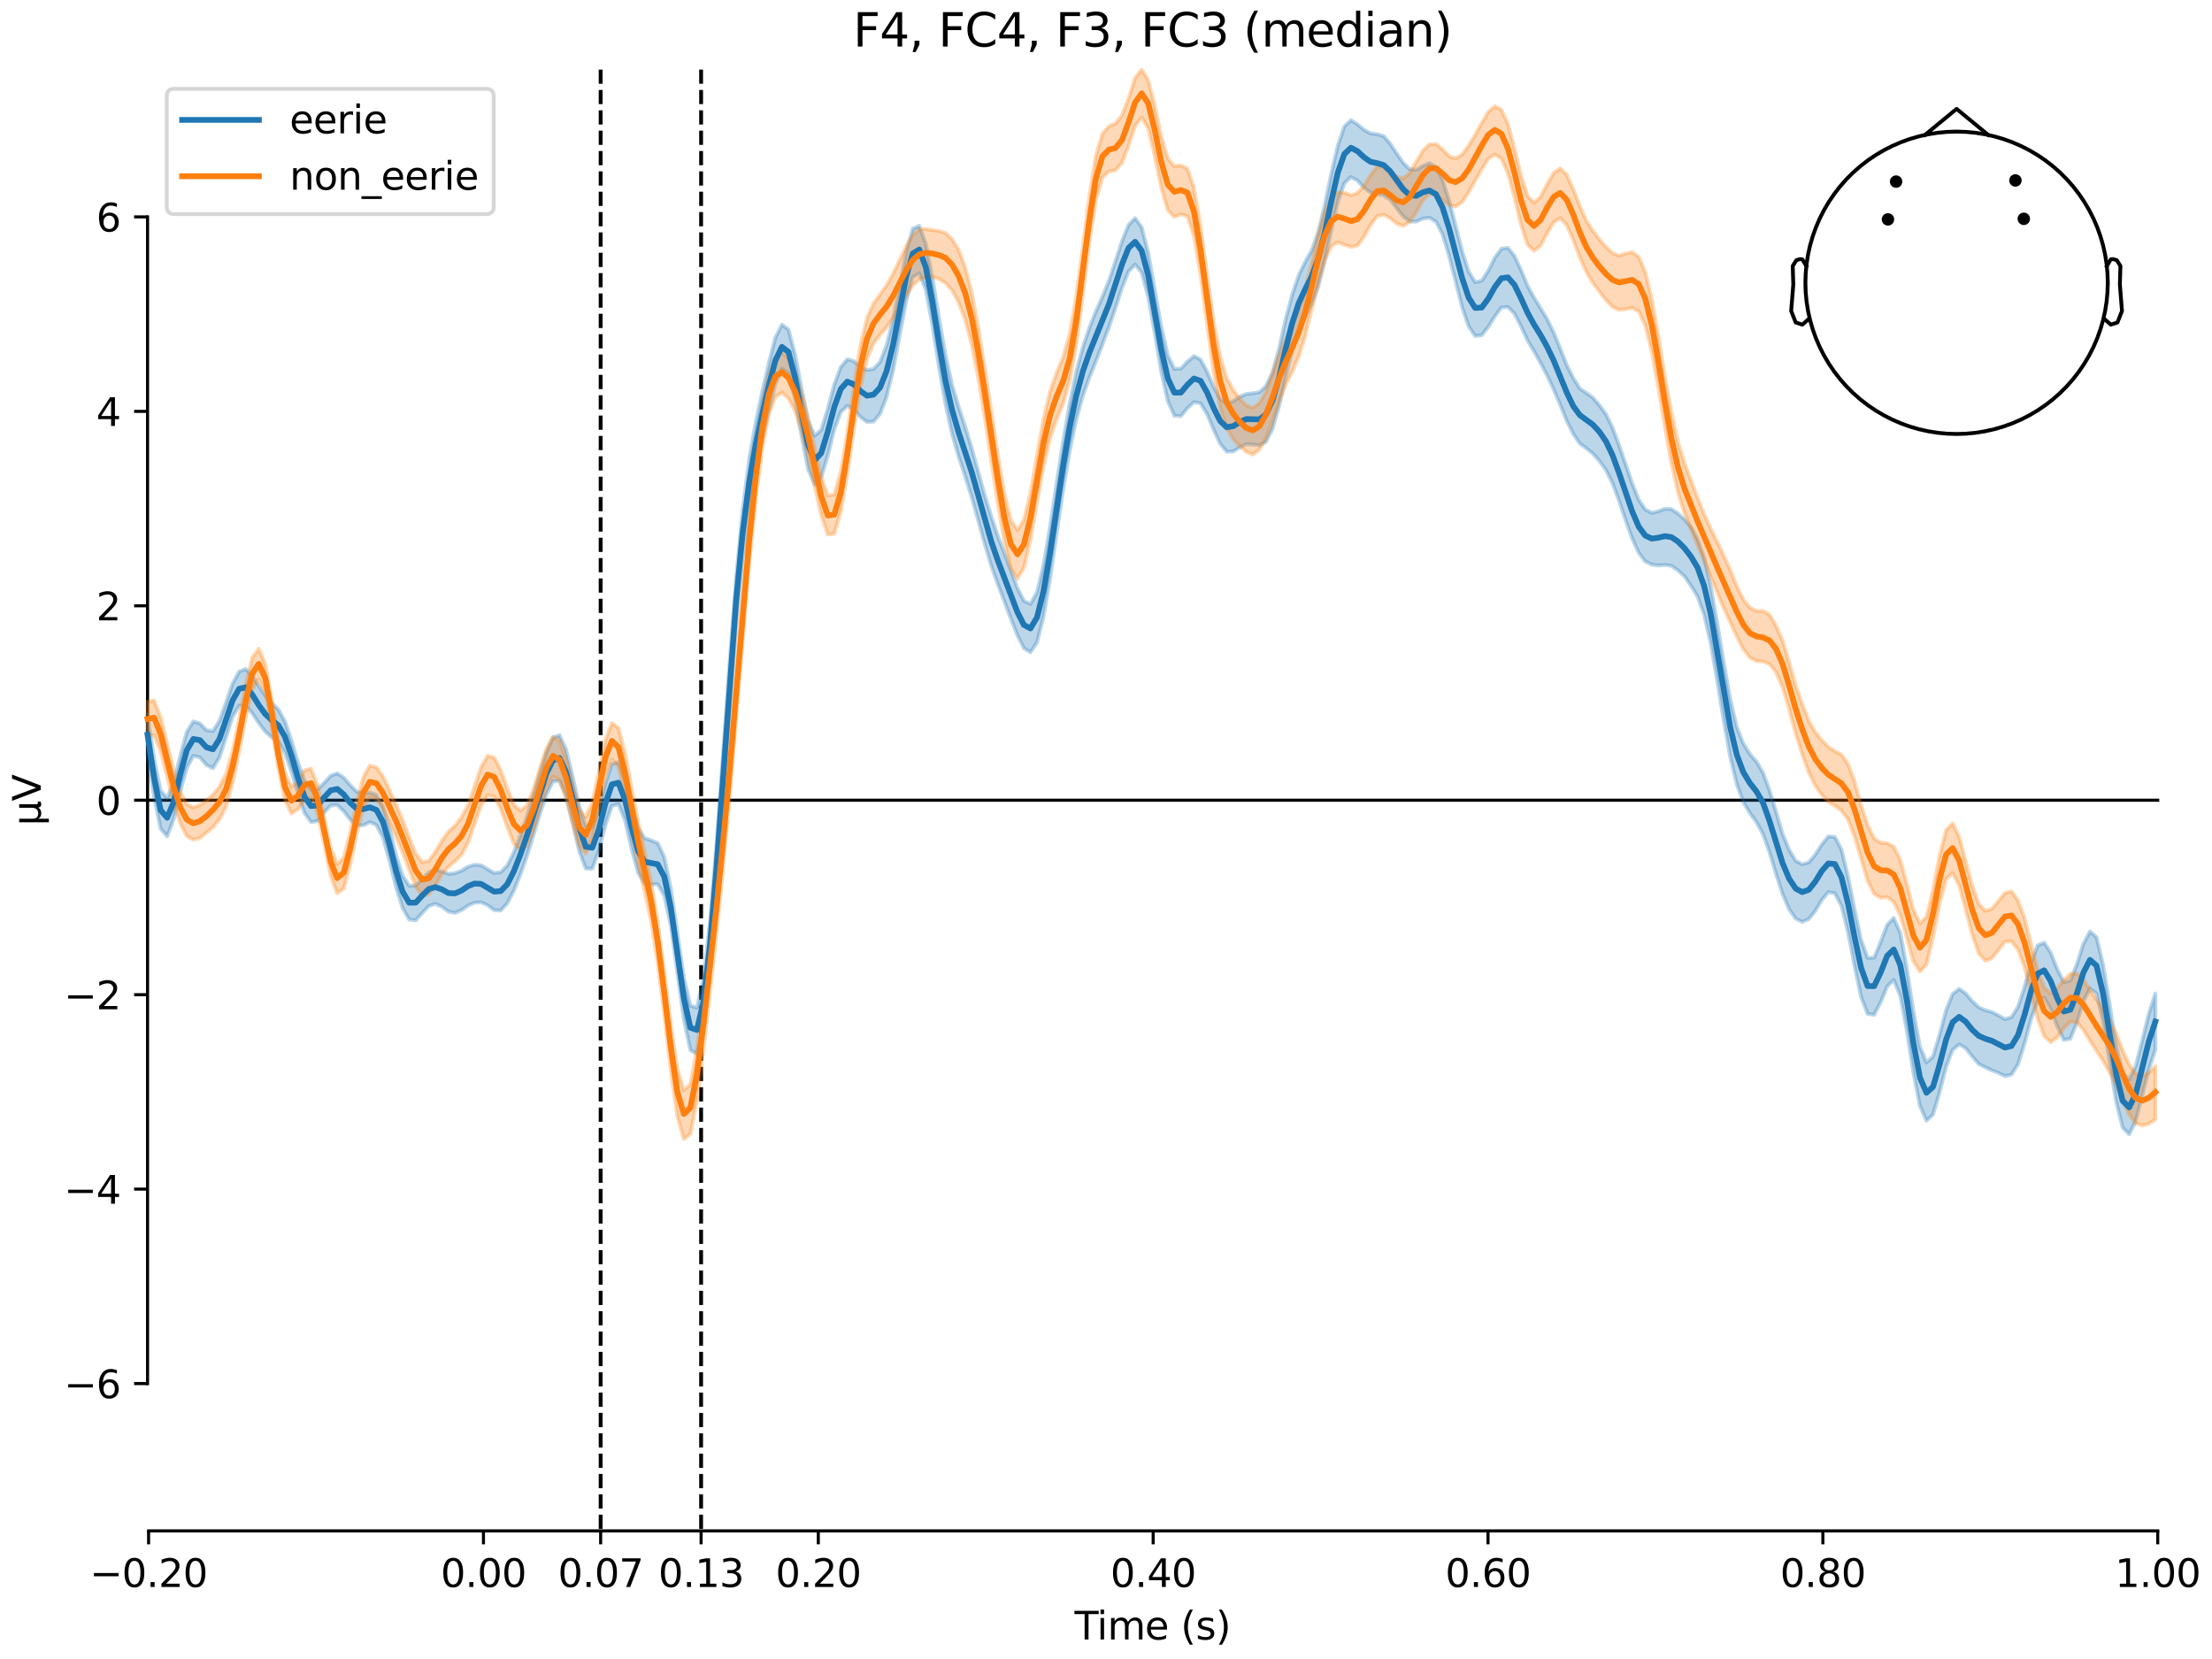 <?xml version="1.0" encoding="utf-8" standalone="no"?>
<!DOCTYPE svg PUBLIC "-//W3C//DTD SVG 1.1//EN"
  "http://www.w3.org/Graphics/SVG/1.1/DTD/svg11.dtd">
<svg xmlns:xlink="http://www.w3.org/1999/xlink" width="576pt" height="432pt" viewBox="0 0 576 432" xmlns="http://www.w3.org/2000/svg" version="1.1">
 <defs>
  <style type="text/css">*{stroke-linejoin: round; stroke-linecap: butt}</style>
 </defs>
 <g id="figure_1">
  <g id="patch_1">
   <path d="M 0 432 
L 576 432 
L 576 0 
L 0 0 
z
" style="fill: #ffffff"/>
  </g>
  <g id="axes_1">
   <g id="patch_2">
    <path d="M 38.421 398.644 
L 561.867 398.644 
L 561.867 18.118 
L 38.421 18.118 
L 38.421 398.644 
z
" style="fill: none; opacity: 0"/>
   </g>
   <g id="patch_3">
    <path d="M 38.421 360.276 
L 38.421 56.485 
" style="fill: none; stroke: #000000; stroke-width: 0.8; stroke-linejoin: miter; stroke-linecap: square"/>
   </g>
   <g id="LineCollection_1">
    <path d="M 156.407 18.118 
L 156.407 398.644 
" clip-path="url(#pb060ac8b23)" style="fill: none; stroke-dasharray: 3.7,1.6; stroke-dashoffset: 0; stroke: #000000"/>
    <path d="M 182.566 18.118 
L 182.566 398.644 
" clip-path="url(#pb060ac8b23)" style="fill: none; stroke-dasharray: 3.7,1.6; stroke-dashoffset: 0; stroke: #000000"/>
   </g>
   <g id="matplotlib.axis_1">
    <g id="xtick_1">
     <g id="line2d_1">
      <defs>
       <path id="m0d365f7e4e" d="M 0 0 
L 0 3.5 
" style="stroke: #000000; stroke-width: 0.8"/>
      </defs>
      <g>
       <use xlink:href="#m0d365f7e4e" x="38.693" y="398.644" style="stroke: #000000; stroke-width: 0.8"/>
      </g>
     </g>
     <g id="text_1">
      <!-- −0.20 -->
      <g transform="translate(23.37 413.242) scale(0.1 -0.1)">
       <defs>
        <path id="DejaVuSans-2212" d="M 678 2272 
L 4684 2272 
L 4684 1741 
L 678 1741 
L 678 2272 
z
" transform="scale(0.016)"/>
        <path id="DejaVuSans-30" d="M 2034 4250 
Q 1547 4250 1301 3770 
Q 1056 3291 1056 2328 
Q 1056 1369 1301 889 
Q 1547 409 2034 409 
Q 2525 409 2770 889 
Q 3016 1369 3016 2328 
Q 3016 3291 2770 3770 
Q 2525 4250 2034 4250 
z
M 2034 4750 
Q 2819 4750 3233 4129 
Q 3647 3509 3647 2328 
Q 3647 1150 3233 529 
Q 2819 -91 2034 -91 
Q 1250 -91 836 529 
Q 422 1150 422 2328 
Q 422 3509 836 4129 
Q 1250 4750 2034 4750 
z
" transform="scale(0.016)"/>
        <path id="DejaVuSans-2e" d="M 684 794 
L 1344 794 
L 1344 0 
L 684 0 
L 684 794 
z
" transform="scale(0.016)"/>
        <path id="DejaVuSans-32" d="M 1228 531 
L 3431 531 
L 3431 0 
L 469 0 
L 469 531 
Q 828 903 1448 1529 
Q 2069 2156 2228 2338 
Q 2531 2678 2651 2914 
Q 2772 3150 2772 3378 
Q 2772 3750 2511 3984 
Q 2250 4219 1831 4219 
Q 1534 4219 1204 4116 
Q 875 4013 500 3803 
L 500 4441 
Q 881 4594 1212 4672 
Q 1544 4750 1819 4750 
Q 2544 4750 2975 4387 
Q 3406 4025 3406 3419 
Q 3406 3131 3298 2873 
Q 3191 2616 2906 2266 
Q 2828 2175 2409 1742 
Q 1991 1309 1228 531 
z
" transform="scale(0.016)"/>
       </defs>
       <use xlink:href="#DejaVuSans-2212"/>
       <use xlink:href="#DejaVuSans-30" transform="translate(83.789 0)"/>
       <use xlink:href="#DejaVuSans-2e" transform="translate(147.412 0)"/>
       <use xlink:href="#DejaVuSans-32" transform="translate(179.199 0)"/>
       <use xlink:href="#DejaVuSans-30" transform="translate(242.822 0)"/>
      </g>
     </g>
    </g>
    <g id="xtick_2">
     <g id="line2d_2">
      <g>
       <use xlink:href="#m0d365f7e4e" x="125.889" y="398.644" style="stroke: #000000; stroke-width: 0.8"/>
      </g>
     </g>
     <g id="text_2">
      <!-- 0.00 -->
      <g transform="translate(114.756 413.242) scale(0.1 -0.1)">
       <use xlink:href="#DejaVuSans-30"/>
       <use xlink:href="#DejaVuSans-2e" transform="translate(63.623 0)"/>
       <use xlink:href="#DejaVuSans-30" transform="translate(95.41 0)"/>
       <use xlink:href="#DejaVuSans-30" transform="translate(159.033 0)"/>
      </g>
     </g>
    </g>
    <g id="xtick_3">
     <g id="line2d_3">
      <g>
       <use xlink:href="#m0d365f7e4e" x="156.407" y="398.644" style="stroke: #000000; stroke-width: 0.8"/>
      </g>
     </g>
     <g id="text_3">
      <!-- 0.07 -->
      <g transform="translate(145.274 413.242) scale(0.1 -0.1)">
       <defs>
        <path id="DejaVuSans-37" d="M 525 4666 
L 3525 4666 
L 3525 4397 
L 1831 0 
L 1172 0 
L 2766 4134 
L 525 4134 
L 525 4666 
z
" transform="scale(0.016)"/>
       </defs>
       <use xlink:href="#DejaVuSans-30"/>
       <use xlink:href="#DejaVuSans-2e" transform="translate(63.623 0)"/>
       <use xlink:href="#DejaVuSans-30" transform="translate(95.41 0)"/>
       <use xlink:href="#DejaVuSans-37" transform="translate(159.033 0)"/>
      </g>
     </g>
    </g>
    <g id="xtick_4">
     <g id="line2d_4">
      <g>
       <use xlink:href="#m0d365f7e4e" x="182.566" y="398.644" style="stroke: #000000; stroke-width: 0.8"/>
      </g>
     </g>
     <g id="text_4">
      <!-- 0.13 -->
      <g transform="translate(171.433 413.242) scale(0.1 -0.1)">
       <defs>
        <path id="DejaVuSans-31" d="M 794 531 
L 1825 531 
L 1825 4091 
L 703 3866 
L 703 4441 
L 1819 4666 
L 2450 4666 
L 2450 531 
L 3481 531 
L 3481 0 
L 794 0 
L 794 531 
z
" transform="scale(0.016)"/>
        <path id="DejaVuSans-33" d="M 2597 2516 
Q 3050 2419 3304 2112 
Q 3559 1806 3559 1356 
Q 3559 666 3084 287 
Q 2609 -91 1734 -91 
Q 1441 -91 1130 -33 
Q 819 25 488 141 
L 488 750 
Q 750 597 1062 519 
Q 1375 441 1716 441 
Q 2309 441 2620 675 
Q 2931 909 2931 1356 
Q 2931 1769 2642 2001 
Q 2353 2234 1838 2234 
L 1294 2234 
L 1294 2753 
L 1863 2753 
Q 2328 2753 2575 2939 
Q 2822 3125 2822 3475 
Q 2822 3834 2567 4026 
Q 2313 4219 1838 4219 
Q 1578 4219 1281 4162 
Q 984 4106 628 3988 
L 628 4550 
Q 988 4650 1302 4700 
Q 1616 4750 1894 4750 
Q 2613 4750 3031 4423 
Q 3450 4097 3450 3541 
Q 3450 3153 3228 2886 
Q 3006 2619 2597 2516 
z
" transform="scale(0.016)"/>
       </defs>
       <use xlink:href="#DejaVuSans-30"/>
       <use xlink:href="#DejaVuSans-2e" transform="translate(63.623 0)"/>
       <use xlink:href="#DejaVuSans-31" transform="translate(95.41 0)"/>
       <use xlink:href="#DejaVuSans-33" transform="translate(159.033 0)"/>
      </g>
     </g>
    </g>
    <g id="xtick_5">
     <g id="line2d_5">
      <g>
       <use xlink:href="#m0d365f7e4e" x="213.084" y="398.644" style="stroke: #000000; stroke-width: 0.8"/>
      </g>
     </g>
     <g id="text_5">
      <!-- 0.20 -->
      <g transform="translate(201.952 413.242) scale(0.1 -0.1)">
       <use xlink:href="#DejaVuSans-30"/>
       <use xlink:href="#DejaVuSans-2e" transform="translate(63.623 0)"/>
       <use xlink:href="#DejaVuSans-32" transform="translate(95.41 0)"/>
       <use xlink:href="#DejaVuSans-30" transform="translate(159.033 0)"/>
      </g>
     </g>
    </g>
    <g id="xtick_6">
     <g id="line2d_6">
      <g>
       <use xlink:href="#m0d365f7e4e" x="300.28" y="398.644" style="stroke: #000000; stroke-width: 0.8"/>
      </g>
     </g>
     <g id="text_6">
      <!-- 0.40 -->
      <g transform="translate(289.147 413.242) scale(0.1 -0.1)">
       <defs>
        <path id="DejaVuSans-34" d="M 2419 4116 
L 825 1625 
L 2419 1625 
L 2419 4116 
z
M 2253 4666 
L 3047 4666 
L 3047 1625 
L 3713 1625 
L 3713 1100 
L 3047 1100 
L 3047 0 
L 2419 0 
L 2419 1100 
L 313 1100 
L 313 1709 
L 2253 4666 
z
" transform="scale(0.016)"/>
       </defs>
       <use xlink:href="#DejaVuSans-30"/>
       <use xlink:href="#DejaVuSans-2e" transform="translate(63.623 0)"/>
       <use xlink:href="#DejaVuSans-34" transform="translate(95.41 0)"/>
       <use xlink:href="#DejaVuSans-30" transform="translate(159.033 0)"/>
      </g>
     </g>
    </g>
    <g id="xtick_7">
     <g id="line2d_7">
      <g>
       <use xlink:href="#m0d365f7e4e" x="387.476" y="398.644" style="stroke: #000000; stroke-width: 0.8"/>
      </g>
     </g>
     <g id="text_7">
      <!-- 0.60 -->
      <g transform="translate(376.343 413.242) scale(0.1 -0.1)">
       <defs>
        <path id="DejaVuSans-36" d="M 2113 2584 
Q 1688 2584 1439 2293 
Q 1191 2003 1191 1497 
Q 1191 994 1439 701 
Q 1688 409 2113 409 
Q 2538 409 2786 701 
Q 3034 994 3034 1497 
Q 3034 2003 2786 2293 
Q 2538 2584 2113 2584 
z
M 3366 4563 
L 3366 3988 
Q 3128 4100 2886 4159 
Q 2644 4219 2406 4219 
Q 1781 4219 1451 3797 
Q 1122 3375 1075 2522 
Q 1259 2794 1537 2939 
Q 1816 3084 2150 3084 
Q 2853 3084 3261 2657 
Q 3669 2231 3669 1497 
Q 3669 778 3244 343 
Q 2819 -91 2113 -91 
Q 1303 -91 875 529 
Q 447 1150 447 2328 
Q 447 3434 972 4092 
Q 1497 4750 2381 4750 
Q 2619 4750 2861 4703 
Q 3103 4656 3366 4563 
z
" transform="scale(0.016)"/>
       </defs>
       <use xlink:href="#DejaVuSans-30"/>
       <use xlink:href="#DejaVuSans-2e" transform="translate(63.623 0)"/>
       <use xlink:href="#DejaVuSans-36" transform="translate(95.41 0)"/>
       <use xlink:href="#DejaVuSans-30" transform="translate(159.033 0)"/>
      </g>
     </g>
    </g>
    <g id="xtick_8">
     <g id="line2d_8">
      <g>
       <use xlink:href="#m0d365f7e4e" x="474.671" y="398.644" style="stroke: #000000; stroke-width: 0.8"/>
      </g>
     </g>
     <g id="text_8">
      <!-- 0.80 -->
      <g transform="translate(463.538 413.242) scale(0.1 -0.1)">
       <defs>
        <path id="DejaVuSans-38" d="M 2034 2216 
Q 1584 2216 1326 1975 
Q 1069 1734 1069 1313 
Q 1069 891 1326 650 
Q 1584 409 2034 409 
Q 2484 409 2743 651 
Q 3003 894 3003 1313 
Q 3003 1734 2745 1975 
Q 2488 2216 2034 2216 
z
M 1403 2484 
Q 997 2584 770 2862 
Q 544 3141 544 3541 
Q 544 4100 942 4425 
Q 1341 4750 2034 4750 
Q 2731 4750 3128 4425 
Q 3525 4100 3525 3541 
Q 3525 3141 3298 2862 
Q 3072 2584 2669 2484 
Q 3125 2378 3379 2068 
Q 3634 1759 3634 1313 
Q 3634 634 3220 271 
Q 2806 -91 2034 -91 
Q 1263 -91 848 271 
Q 434 634 434 1313 
Q 434 1759 690 2068 
Q 947 2378 1403 2484 
z
M 1172 3481 
Q 1172 3119 1398 2916 
Q 1625 2713 2034 2713 
Q 2441 2713 2670 2916 
Q 2900 3119 2900 3481 
Q 2900 3844 2670 4047 
Q 2441 4250 2034 4250 
Q 1625 4250 1398 4047 
Q 1172 3844 1172 3481 
z
" transform="scale(0.016)"/>
       </defs>
       <use xlink:href="#DejaVuSans-30"/>
       <use xlink:href="#DejaVuSans-2e" transform="translate(63.623 0)"/>
       <use xlink:href="#DejaVuSans-38" transform="translate(95.41 0)"/>
       <use xlink:href="#DejaVuSans-30" transform="translate(159.033 0)"/>
      </g>
     </g>
    </g>
    <g id="xtick_9">
     <g id="line2d_9">
      <g>
       <use xlink:href="#m0d365f7e4e" x="561.867" y="398.644" style="stroke: #000000; stroke-width: 0.8"/>
      </g>
     </g>
     <g id="text_9">
      <!-- 1.00 -->
      <g transform="translate(550.734 413.242) scale(0.1 -0.1)">
       <use xlink:href="#DejaVuSans-31"/>
       <use xlink:href="#DejaVuSans-2e" transform="translate(63.623 0)"/>
       <use xlink:href="#DejaVuSans-30" transform="translate(95.41 0)"/>
       <use xlink:href="#DejaVuSans-30" transform="translate(159.033 0)"/>
      </g>
     </g>
    </g>
    <g id="text_10">
     <!-- Time (s) -->
     <g transform="translate(279.815 426.92) scale(0.1 -0.1)">
      <defs>
       <path id="DejaVuSans-54" d="M -19 4666 
L 3928 4666 
L 3928 4134 
L 2272 4134 
L 2272 0 
L 1638 0 
L 1638 4134 
L -19 4134 
L -19 4666 
z
" transform="scale(0.016)"/>
       <path id="DejaVuSans-69" d="M 603 3500 
L 1178 3500 
L 1178 0 
L 603 0 
L 603 3500 
z
M 603 4863 
L 1178 4863 
L 1178 4134 
L 603 4134 
L 603 4863 
z
" transform="scale(0.016)"/>
       <path id="DejaVuSans-6d" d="M 3328 2828 
Q 3544 3216 3844 3400 
Q 4144 3584 4550 3584 
Q 5097 3584 5394 3201 
Q 5691 2819 5691 2113 
L 5691 0 
L 5113 0 
L 5113 2094 
Q 5113 2597 4934 2840 
Q 4756 3084 4391 3084 
Q 3944 3084 3684 2787 
Q 3425 2491 3425 1978 
L 3425 0 
L 2847 0 
L 2847 2094 
Q 2847 2600 2669 2842 
Q 2491 3084 2119 3084 
Q 1678 3084 1418 2786 
Q 1159 2488 1159 1978 
L 1159 0 
L 581 0 
L 581 3500 
L 1159 3500 
L 1159 2956 
Q 1356 3278 1631 3431 
Q 1906 3584 2284 3584 
Q 2666 3584 2933 3390 
Q 3200 3197 3328 2828 
z
" transform="scale(0.016)"/>
       <path id="DejaVuSans-65" d="M 3597 1894 
L 3597 1613 
L 953 1613 
Q 991 1019 1311 708 
Q 1631 397 2203 397 
Q 2534 397 2845 478 
Q 3156 559 3463 722 
L 3463 178 
Q 3153 47 2828 -22 
Q 2503 -91 2169 -91 
Q 1331 -91 842 396 
Q 353 884 353 1716 
Q 353 2575 817 3079 
Q 1281 3584 2069 3584 
Q 2775 3584 3186 3129 
Q 3597 2675 3597 1894 
z
M 3022 2063 
Q 3016 2534 2758 2815 
Q 2500 3097 2075 3097 
Q 1594 3097 1305 2825 
Q 1016 2553 972 2059 
L 3022 2063 
z
" transform="scale(0.016)"/>
       <path id="DejaVuSans-20" transform="scale(0.016)"/>
       <path id="DejaVuSans-28" d="M 1984 4856 
Q 1566 4138 1362 3434 
Q 1159 2731 1159 2009 
Q 1159 1288 1364 580 
Q 1569 -128 1984 -844 
L 1484 -844 
Q 1016 -109 783 600 
Q 550 1309 550 2009 
Q 550 2706 781 3412 
Q 1013 4119 1484 4856 
L 1984 4856 
z
" transform="scale(0.016)"/>
       <path id="DejaVuSans-73" d="M 2834 3397 
L 2834 2853 
Q 2591 2978 2328 3040 
Q 2066 3103 1784 3103 
Q 1356 3103 1142 2972 
Q 928 2841 928 2578 
Q 928 2378 1081 2264 
Q 1234 2150 1697 2047 
L 1894 2003 
Q 2506 1872 2764 1633 
Q 3022 1394 3022 966 
Q 3022 478 2636 193 
Q 2250 -91 1575 -91 
Q 1294 -91 989 -36 
Q 684 19 347 128 
L 347 722 
Q 666 556 975 473 
Q 1284 391 1588 391 
Q 1994 391 2212 530 
Q 2431 669 2431 922 
Q 2431 1156 2273 1281 
Q 2116 1406 1581 1522 
L 1381 1569 
Q 847 1681 609 1914 
Q 372 2147 372 2553 
Q 372 3047 722 3315 
Q 1072 3584 1716 3584 
Q 2034 3584 2315 3537 
Q 2597 3491 2834 3397 
z
" transform="scale(0.016)"/>
       <path id="DejaVuSans-29" d="M 513 4856 
L 1013 4856 
Q 1481 4119 1714 3412 
Q 1947 2706 1947 2009 
Q 1947 1309 1714 600 
Q 1481 -109 1013 -844 
L 513 -844 
Q 928 -128 1133 580 
Q 1338 1288 1338 2009 
Q 1338 2731 1133 3434 
Q 928 4138 513 4856 
z
" transform="scale(0.016)"/>
      </defs>
      <use xlink:href="#DejaVuSans-54"/>
      <use xlink:href="#DejaVuSans-69" transform="translate(57.959 0)"/>
      <use xlink:href="#DejaVuSans-6d" transform="translate(85.742 0)"/>
      <use xlink:href="#DejaVuSans-65" transform="translate(183.154 0)"/>
      <use xlink:href="#DejaVuSans-20" transform="translate(244.678 0)"/>
      <use xlink:href="#DejaVuSans-28" transform="translate(276.465 0)"/>
      <use xlink:href="#DejaVuSans-73" transform="translate(315.479 0)"/>
      <use xlink:href="#DejaVuSans-29" transform="translate(367.578 0)"/>
     </g>
    </g>
   </g>
   <g id="matplotlib.axis_2">
    <g id="ytick_1">
     <g id="line2d_10">
      <defs>
       <path id="mfac0dea7bb" d="M 0 0 
L -3.5 0 
" style="stroke: #000000; stroke-width: 0.8"/>
      </defs>
      <g>
       <use xlink:href="#mfac0dea7bb" x="38.421" y="360.276" style="stroke: #000000; stroke-width: 0.8"/>
      </g>
     </g>
     <g id="text_11">
      <!-- −6 -->
      <g transform="translate(16.678 364.076) scale(0.1 -0.1)">
       <use xlink:href="#DejaVuSans-2212"/>
       <use xlink:href="#DejaVuSans-36" transform="translate(83.789 0)"/>
      </g>
     </g>
    </g>
    <g id="ytick_2">
     <g id="line2d_11">
      <g>
       <use xlink:href="#mfac0dea7bb" x="38.421" y="309.645" style="stroke: #000000; stroke-width: 0.8"/>
      </g>
     </g>
     <g id="text_12">
      <!-- −4 -->
      <g transform="translate(16.678 313.444) scale(0.1 -0.1)">
       <use xlink:href="#DejaVuSans-2212"/>
       <use xlink:href="#DejaVuSans-34" transform="translate(83.789 0)"/>
      </g>
     </g>
    </g>
    <g id="ytick_3">
     <g id="line2d_12">
      <g>
       <use xlink:href="#mfac0dea7bb" x="38.421" y="259.013" style="stroke: #000000; stroke-width: 0.8"/>
      </g>
     </g>
     <g id="text_13">
      <!-- −2 -->
      <g transform="translate(16.678 262.812) scale(0.1 -0.1)">
       <use xlink:href="#DejaVuSans-2212"/>
       <use xlink:href="#DejaVuSans-32" transform="translate(83.789 0)"/>
      </g>
     </g>
    </g>
    <g id="ytick_4">
     <g id="line2d_13">
      <g>
       <use xlink:href="#mfac0dea7bb" x="38.421" y="208.381" style="stroke: #000000; stroke-width: 0.8"/>
      </g>
     </g>
     <g id="text_14">
      <!-- 0 -->
      <g transform="translate(25.058 212.18) scale(0.1 -0.1)">
       <use xlink:href="#DejaVuSans-30"/>
      </g>
     </g>
    </g>
    <g id="ytick_5">
     <g id="line2d_14">
      <g>
       <use xlink:href="#mfac0dea7bb" x="38.421" y="157.749" style="stroke: #000000; stroke-width: 0.8"/>
      </g>
     </g>
     <g id="text_15">
      <!-- 2 -->
      <g transform="translate(25.058 161.548) scale(0.1 -0.1)">
       <use xlink:href="#DejaVuSans-32"/>
      </g>
     </g>
    </g>
    <g id="ytick_6">
     <g id="line2d_15">
      <g>
       <use xlink:href="#mfac0dea7bb" x="38.421" y="107.117" style="stroke: #000000; stroke-width: 0.8"/>
      </g>
     </g>
     <g id="text_16">
      <!-- 4 -->
      <g transform="translate(25.058 110.916) scale(0.1 -0.1)">
       <use xlink:href="#DejaVuSans-34"/>
      </g>
     </g>
    </g>
    <g id="ytick_7">
     <g id="line2d_16">
      <g>
       <use xlink:href="#mfac0dea7bb" x="38.421" y="56.485" style="stroke: #000000; stroke-width: 0.8"/>
      </g>
     </g>
     <g id="text_17">
      <!-- 6 -->
      <g transform="translate(25.058 60.285) scale(0.1 -0.1)">
       <use xlink:href="#DejaVuSans-36"/>
      </g>
     </g>
    </g>
    <g id="text_18">
     <!-- µV -->
     <g transform="translate(10.599 214.982) rotate(-90) scale(0.1 -0.1)">
      <defs>
       <path id="DejaVuSans-b5" d="M 544 -1331 
L 544 3500 
L 1119 3500 
L 1119 1325 
Q 1119 872 1334 640 
Q 1550 409 1972 409 
Q 2434 409 2667 671 
Q 2900 934 2900 1459 
L 2900 3500 
L 3475 3500 
L 3475 806 
Q 3475 619 3529 530 
Q 3584 441 3700 441 
Q 3728 441 3778 458 
Q 3828 475 3916 513 
L 3916 50 
Q 3788 -22 3673 -56 
Q 3559 -91 3450 -91 
Q 3234 -91 3106 31 
Q 2978 153 2931 403 
Q 2775 156 2548 32 
Q 2322 -91 2016 -91 
Q 1697 -91 1473 31 
Q 1250 153 1119 397 
L 1119 -1331 
L 544 -1331 
z
" transform="scale(0.016)"/>
       <path id="DejaVuSans-56" d="M 1831 0 
L 50 4666 
L 709 4666 
L 2188 738 
L 3669 4666 
L 4325 4666 
L 2547 0 
L 1831 0 
z
" transform="scale(0.016)"/>
      </defs>
      <use xlink:href="#DejaVuSans-b5"/>
      <use xlink:href="#DejaVuSans-56" transform="translate(63.623 0)"/>
     </g>
    </g>
   </g>
   <g id="patch_4">
    <path d="M 38.693 398.644 
L 561.867 398.644 
" style="fill: none; stroke: #000000; stroke-width: 0.8; stroke-linejoin: miter; stroke-linecap: square"/>
   </g>
   <g id="patch_5">
    <path d="M 38.421 208.381 
L 561.867 208.381 
" style="fill: none; stroke: #000000; stroke-width: 0.8; stroke-linejoin: miter; stroke-linecap: square"/>
   </g>
   <g id="text_19">
    <!-- F4, FC4, F3, FC3 (median) -->
    <g transform="translate(222.169 12.118) scale(0.12 -0.12)">
     <defs>
      <path id="DejaVuSans-46" d="M 628 4666 
L 3309 4666 
L 3309 4134 
L 1259 4134 
L 1259 2759 
L 3109 2759 
L 3109 2228 
L 1259 2228 
L 1259 0 
L 628 0 
L 628 4666 
z
" transform="scale(0.016)"/>
      <path id="DejaVuSans-2c" d="M 750 794 
L 1409 794 
L 1409 256 
L 897 -744 
L 494 -744 
L 750 256 
L 750 794 
z
" transform="scale(0.016)"/>
      <path id="DejaVuSans-43" d="M 4122 4306 
L 4122 3641 
Q 3803 3938 3442 4084 
Q 3081 4231 2675 4231 
Q 1875 4231 1450 3742 
Q 1025 3253 1025 2328 
Q 1025 1406 1450 917 
Q 1875 428 2675 428 
Q 3081 428 3442 575 
Q 3803 722 4122 1019 
L 4122 359 
Q 3791 134 3420 21 
Q 3050 -91 2638 -91 
Q 1578 -91 968 557 
Q 359 1206 359 2328 
Q 359 3453 968 4101 
Q 1578 4750 2638 4750 
Q 3056 4750 3426 4639 
Q 3797 4528 4122 4306 
z
" transform="scale(0.016)"/>
      <path id="DejaVuSans-64" d="M 2906 2969 
L 2906 4863 
L 3481 4863 
L 3481 0 
L 2906 0 
L 2906 525 
Q 2725 213 2448 61 
Q 2172 -91 1784 -91 
Q 1150 -91 751 415 
Q 353 922 353 1747 
Q 353 2572 751 3078 
Q 1150 3584 1784 3584 
Q 2172 3584 2448 3432 
Q 2725 3281 2906 2969 
z
M 947 1747 
Q 947 1113 1208 752 
Q 1469 391 1925 391 
Q 2381 391 2643 752 
Q 2906 1113 2906 1747 
Q 2906 2381 2643 2742 
Q 2381 3103 1925 3103 
Q 1469 3103 1208 2742 
Q 947 2381 947 1747 
z
" transform="scale(0.016)"/>
      <path id="DejaVuSans-61" d="M 2194 1759 
Q 1497 1759 1228 1600 
Q 959 1441 959 1056 
Q 959 750 1161 570 
Q 1363 391 1709 391 
Q 2188 391 2477 730 
Q 2766 1069 2766 1631 
L 2766 1759 
L 2194 1759 
z
M 3341 1997 
L 3341 0 
L 2766 0 
L 2766 531 
Q 2569 213 2275 61 
Q 1981 -91 1556 -91 
Q 1019 -91 701 211 
Q 384 513 384 1019 
Q 384 1609 779 1909 
Q 1175 2209 1959 2209 
L 2766 2209 
L 2766 2266 
Q 2766 2663 2505 2880 
Q 2244 3097 1772 3097 
Q 1472 3097 1187 3025 
Q 903 2953 641 2809 
L 641 3341 
Q 956 3463 1253 3523 
Q 1550 3584 1831 3584 
Q 2591 3584 2966 3190 
Q 3341 2797 3341 1997 
z
" transform="scale(0.016)"/>
      <path id="DejaVuSans-6e" d="M 3513 2113 
L 3513 0 
L 2938 0 
L 2938 2094 
Q 2938 2591 2744 2837 
Q 2550 3084 2163 3084 
Q 1697 3084 1428 2787 
Q 1159 2491 1159 1978 
L 1159 0 
L 581 0 
L 581 3500 
L 1159 3500 
L 1159 2956 
Q 1366 3272 1645 3428 
Q 1925 3584 2291 3584 
Q 2894 3584 3203 3211 
Q 3513 2838 3513 2113 
z
" transform="scale(0.016)"/>
     </defs>
     <use xlink:href="#DejaVuSans-46"/>
     <use xlink:href="#DejaVuSans-34" transform="translate(57.52 0)"/>
     <use xlink:href="#DejaVuSans-2c" transform="translate(121.143 0)"/>
     <use xlink:href="#DejaVuSans-20" transform="translate(152.93 0)"/>
     <use xlink:href="#DejaVuSans-46" transform="translate(184.717 0)"/>
     <use xlink:href="#DejaVuSans-43" transform="translate(242.236 0)"/>
     <use xlink:href="#DejaVuSans-34" transform="translate(312.061 0)"/>
     <use xlink:href="#DejaVuSans-2c" transform="translate(375.684 0)"/>
     <use xlink:href="#DejaVuSans-20" transform="translate(407.471 0)"/>
     <use xlink:href="#DejaVuSans-46" transform="translate(439.258 0)"/>
     <use xlink:href="#DejaVuSans-33" transform="translate(496.777 0)"/>
     <use xlink:href="#DejaVuSans-2c" transform="translate(560.4 0)"/>
     <use xlink:href="#DejaVuSans-20" transform="translate(592.188 0)"/>
     <use xlink:href="#DejaVuSans-46" transform="translate(623.975 0)"/>
     <use xlink:href="#DejaVuSans-43" transform="translate(681.494 0)"/>
     <use xlink:href="#DejaVuSans-33" transform="translate(751.318 0)"/>
     <use xlink:href="#DejaVuSans-20" transform="translate(814.941 0)"/>
     <use xlink:href="#DejaVuSans-28" transform="translate(846.729 0)"/>
     <use xlink:href="#DejaVuSans-6d" transform="translate(885.742 0)"/>
     <use xlink:href="#DejaVuSans-65" transform="translate(983.154 0)"/>
     <use xlink:href="#DejaVuSans-64" transform="translate(1044.678 0)"/>
     <use xlink:href="#DejaVuSans-69" transform="translate(1108.154 0)"/>
     <use xlink:href="#DejaVuSans-61" transform="translate(1135.938 0)"/>
     <use xlink:href="#DejaVuSans-6e" transform="translate(1197.217 0)"/>
     <use xlink:href="#DejaVuSans-29" transform="translate(1260.596 0)"/>
    </g>
   </g>
   <g id="legend_1">
    <g id="patch_6">
     <path d="M 45.421 55.753 
L 126.563 55.753 
Q 128.563 55.753 128.563 53.753 
L 128.563 25.118 
Q 128.563 23.118 126.563 23.118 
L 45.421 23.118 
Q 43.421 23.118 43.421 25.118 
L 43.421 53.753 
Q 43.421 55.753 45.421 55.753 
z
" style="fill: #ffffff; opacity: 0.8; stroke: #cccccc; stroke-linejoin: miter"/>
    </g>
    <g id="line2d_17">
     <path d="M 47.421 31.217 
L 57.421 31.217 
L 67.421 31.217 
" style="fill: none; stroke: #1f77b4; stroke-width: 1.5; stroke-linecap: square"/>
    </g>
    <g id="text_20">
     <!-- eerie -->
     <g transform="translate(75.421 34.717) scale(0.1 -0.1)">
      <defs>
       <path id="DejaVuSans-72" d="M 2631 2963 
Q 2534 3019 2420 3045 
Q 2306 3072 2169 3072 
Q 1681 3072 1420 2755 
Q 1159 2438 1159 1844 
L 1159 0 
L 581 0 
L 581 3500 
L 1159 3500 
L 1159 2956 
Q 1341 3275 1631 3429 
Q 1922 3584 2338 3584 
Q 2397 3584 2469 3576 
Q 2541 3569 2628 3553 
L 2631 2963 
z
" transform="scale(0.016)"/>
      </defs>
      <use xlink:href="#DejaVuSans-65"/>
      <use xlink:href="#DejaVuSans-65" transform="translate(61.523 0)"/>
      <use xlink:href="#DejaVuSans-72" transform="translate(123.047 0)"/>
      <use xlink:href="#DejaVuSans-69" transform="translate(164.16 0)"/>
      <use xlink:href="#DejaVuSans-65" transform="translate(191.943 0)"/>
     </g>
    </g>
    <g id="line2d_18">
     <path d="M 47.421 45.895 
L 57.421 45.895 
L 67.421 45.895 
" style="fill: none; stroke: #ff7f0e; stroke-width: 1.5; stroke-linecap: square"/>
    </g>
    <g id="text_21">
     <!-- non_eerie -->
     <g transform="translate(75.421 49.395) scale(0.1 -0.1)">
      <defs>
       <path id="DejaVuSans-6f" d="M 1959 3097 
Q 1497 3097 1228 2736 
Q 959 2375 959 1747 
Q 959 1119 1226 758 
Q 1494 397 1959 397 
Q 2419 397 2687 759 
Q 2956 1122 2956 1747 
Q 2956 2369 2687 2733 
Q 2419 3097 1959 3097 
z
M 1959 3584 
Q 2709 3584 3137 3096 
Q 3566 2609 3566 1747 
Q 3566 888 3137 398 
Q 2709 -91 1959 -91 
Q 1206 -91 779 398 
Q 353 888 353 1747 
Q 353 2609 779 3096 
Q 1206 3584 1959 3584 
z
" transform="scale(0.016)"/>
       <path id="DejaVuSans-5f" d="M 3263 -1063 
L 3263 -1509 
L -63 -1509 
L -63 -1063 
L 3263 -1063 
z
" transform="scale(0.016)"/>
      </defs>
      <use xlink:href="#DejaVuSans-6e"/>
      <use xlink:href="#DejaVuSans-6f" transform="translate(63.379 0)"/>
      <use xlink:href="#DejaVuSans-6e" transform="translate(124.561 0)"/>
      <use xlink:href="#DejaVuSans-5f" transform="translate(187.939 0)"/>
      <use xlink:href="#DejaVuSans-65" transform="translate(237.939 0)"/>
      <use xlink:href="#DejaVuSans-65" transform="translate(299.463 0)"/>
      <use xlink:href="#DejaVuSans-72" transform="translate(360.986 0)"/>
      <use xlink:href="#DejaVuSans-69" transform="translate(402.1 0)"/>
      <use xlink:href="#DejaVuSans-65" transform="translate(429.883 0)"/>
     </g>
    </g>
   </g>
   <g id="FillBetweenPolyCollection_1">
    <defs>
     <path id="mae719d8907" d="M 38.421 -245.97 
L 38.421 -235.397 
L 40.124 -224.433 
L 41.827 -216.208 
L 43.53 -214.245 
L 45.233 -218.7 
L 46.936 -225.869 
L 48.639 -231.983 
L 50.342 -235.181 
L 52.045 -234.789 
L 53.748 -232.792 
L 55.451 -231.942 
L 57.154 -234.811 
L 58.857 -239.99 
L 60.56 -245.398 
L 62.263 -248.207 
L 63.966 -248.235 
L 65.669 -246.323 
L 67.372 -243.746 
L 69.075 -241.476 
L 70.778 -239.967 
L 72.481 -238.809 
L 74.184 -235.96 
L 75.887 -231.14 
L 77.59 -225.272 
L 79.294 -220.272 
L 80.997 -217.95 
L 82.7 -218.192 
L 84.403 -220.408 
L 86.106 -222.255 
L 87.809 -222.37 
L 89.512 -220.758 
L 91.215 -218.559 
L 92.918 -217.117 
L 94.621 -217.1 
L 96.324 -217.915 
L 98.027 -217.164 
L 99.73 -213.85 
L 101.433 -207.841 
L 103.136 -200.988 
L 104.839 -195.542 
L 106.542 -192.563 
L 108.245 -192.333 
L 109.948 -194.264 
L 111.651 -196.04 
L 113.354 -196.658 
L 115.057 -195.882 
L 116.76 -194.629 
L 118.463 -194.283 
L 120.166 -194.988 
L 121.87 -196.206 
L 123.573 -196.946 
L 125.276 -197.017 
L 126.979 -196.282 
L 128.682 -194.998 
L 130.385 -194.909 
L 132.088 -196.764 
L 133.791 -200.017 
L 135.494 -204.255 
L 137.197 -209.065 
L 138.9 -214.483 
L 140.603 -220.077 
L 142.306 -225.15 
L 144.009 -228.51 
L 145.712 -228.642 
L 147.415 -224.734 
L 149.118 -217.76 
L 150.821 -210.402 
L 152.524 -205.854 
L 154.227 -205.796 
L 155.93 -210.415 
L 157.633 -217.137 
L 159.336 -222.12 
L 161.039 -222.593 
L 162.742 -218.427 
L 164.446 -211.063 
L 166.149 -204.796 
L 167.852 -201.929 
L 169.555 -201.726 
L 171.258 -201.727 
L 172.961 -198.794 
L 174.664 -191.044 
L 176.367 -178.95 
L 178.07 -166.571 
L 179.773 -158.545 
L 181.476 -157.559 
L 183.179 -165.02 
L 184.882 -179.753 
L 186.585 -200.157 
L 188.288 -223.972 
L 189.991 -247.982 
L 191.694 -269.715 
L 193.397 -287.265 
L 195.1 -300.272 
L 196.803 -309.788 
L 198.506 -317.703 
L 200.209 -325.083 
L 201.912 -331.98 
L 203.615 -335.919 
L 205.318 -334.783 
L 207.022 -328.047 
L 208.725 -318.552 
L 210.428 -309.833 
L 212.131 -305.81 
L 213.834 -307.686 
L 215.537 -313.301 
L 217.24 -320.13 
L 218.943 -324.726 
L 220.646 -326.312 
L 222.349 -325.464 
L 224.052 -323.411 
L 225.755 -322.141 
L 227.458 -322.214 
L 229.161 -324.231 
L 230.864 -328.653 
L 232.567 -335.614 
L 234.27 -344.712 
L 235.973 -353.603 
L 237.676 -359.821 
L 239.379 -360.831 
L 241.082 -356.55 
L 242.785 -347.465 
L 244.488 -336.573 
L 246.191 -326.893 
L 247.894 -319.149 
L 249.598 -313.228 
L 251.301 -308.05 
L 253.004 -302.608 
L 254.707 -296.565 
L 256.41 -290.419 
L 258.113 -284.698 
L 259.816 -279.926 
L 261.519 -275.448 
L 263.222 -270.923 
L 264.925 -266.559 
L 266.628 -263.207 
L 268.331 -262.138 
L 270.034 -264.707 
L 271.737 -271.509 
L 273.44 -281.309 
L 275.143 -293.026 
L 276.846 -304.5 
L 278.549 -314.596 
L 280.252 -322.72 
L 281.955 -328.889 
L 283.658 -333.671 
L 285.361 -337.869 
L 287.064 -342.289 
L 288.767 -346.803 
L 290.47 -351.817 
L 292.174 -357.036 
L 293.877 -361.305 
L 295.58 -363.127 
L 297.283 -361.022 
L 298.986 -354.782 
L 300.689 -345.271 
L 302.392 -335.185 
L 304.095 -327.56 
L 305.798 -323.756 
L 307.501 -323.632 
L 309.204 -325.716 
L 310.907 -327.299 
L 312.61 -326.996 
L 314.313 -324.192 
L 316.016 -320.137 
L 317.719 -316.467 
L 319.422 -314.404 
L 321.125 -314.428 
L 322.828 -315.516 
L 324.531 -316.314 
L 326.234 -316.241 
L 327.937 -316.032 
L 329.64 -316.902 
L 331.343 -320.288 
L 333.046 -326.226 
L 334.75 -333.594 
L 336.453 -340.46 
L 338.156 -345.751 
L 339.859 -349.476 
L 341.562 -352.854 
L 343.265 -357.393 
L 344.968 -364.089 
L 346.671 -371.952 
L 348.374 -379.457 
L 350.077 -384.299 
L 351.78 -385.884 
L 353.483 -384.989 
L 355.186 -383.121 
L 356.889 -381.841 
L 358.592 -381.449 
L 360.295 -381.112 
L 361.998 -380.024 
L 363.701 -377.772 
L 365.404 -375.636 
L 367.107 -374.312 
L 368.81 -374.307 
L 370.513 -375.066 
L 372.216 -375.299 
L 373.919 -374.276 
L 375.622 -371.048 
L 377.326 -365.378 
L 379.029 -358.784 
L 380.732 -352.023 
L 382.435 -347.005 
L 384.138 -344.52 
L 385.841 -344.717 
L 387.544 -346.896 
L 389.247 -349.601 
L 390.95 -351.917 
L 392.653 -352.065 
L 394.356 -350.323 
L 396.059 -347.079 
L 397.762 -343.383 
L 399.465 -340.513 
L 401.168 -337.481 
L 402.871 -334.221 
L 404.574 -330.583 
L 406.277 -326.606 
L 407.98 -322.403 
L 409.683 -319 
L 411.386 -316.481 
L 413.089 -315.256 
L 414.792 -313.867 
L 416.495 -311.941 
L 418.198 -309.577 
L 419.902 -306.173 
L 421.605 -301.601 
L 423.308 -296.549 
L 425.011 -291.78 
L 426.714 -288.065 
L 428.417 -285.804 
L 430.12 -284.994 
L 431.823 -284.75 
L 433.526 -284.88 
L 435.229 -284.671 
L 436.932 -283.459 
L 438.635 -281.925 
L 440.338 -279.456 
L 442.041 -276.666 
L 443.744 -271.995 
L 445.447 -264.634 
L 447.15 -254.851 
L 448.853 -244.411 
L 450.556 -234.851 
L 452.259 -227.805 
L 453.962 -223.099 
L 455.665 -220.282 
L 457.368 -217.927 
L 459.071 -214.848 
L 460.774 -210.071 
L 462.478 -204.433 
L 464.181 -199.221 
L 465.884 -195.234 
L 467.587 -192.797 
L 469.29 -191.943 
L 470.993 -192.686 
L 472.696 -194.797 
L 474.399 -197.656 
L 476.102 -199.693 
L 477.805 -199.388 
L 479.508 -196.112 
L 481.211 -189.328 
L 482.914 -180.523 
L 484.617 -172.401 
L 486.32 -167.991 
L 488.023 -167.759 
L 489.726 -171.036 
L 491.429 -175.151 
L 493.132 -176.811 
L 494.835 -172.664 
L 496.538 -163.643 
L 498.241 -152.738 
L 499.944 -144.02 
L 501.647 -140.195 
L 503.35 -141.758 
L 505.054 -147.523 
L 506.757 -154.181 
L 508.46 -158.598 
L 510.163 -160.029 
L 511.866 -159.061 
L 513.569 -156.906 
L 515.272 -154.938 
L 516.975 -154.067 
L 518.678 -153.275 
L 520.381 -152.622 
L 522.084 -151.802 
L 523.787 -152.177 
L 525.49 -154.874 
L 527.193 -160.282 
L 528.896 -166.69 
L 530.599 -171.274 
L 532.302 -172.19 
L 534.005 -169.194 
L 535.708 -164.718 
L 537.411 -161.23 
L 539.114 -161.518 
L 540.817 -165.72 
L 542.52 -171.224 
L 544.223 -174.606 
L 545.926 -173.284 
L 547.63 -165.869 
L 549.333 -155.518 
L 551.036 -145.168 
L 552.739 -138.354 
L 554.442 -136.628 
L 556.145 -140.124 
L 557.848 -146.746 
L 559.551 -153.523 
L 561.254 -158.671 
L 561.254 -173.3 
L 561.254 -173.3 
L 559.551 -168.023 
L 557.848 -161.121 
L 556.145 -154.425 
L 554.442 -150.934 
L 552.739 -152.607 
L 551.036 -159.846 
L 549.333 -170.513 
L 547.63 -180.798 
L 545.926 -187.962 
L 544.223 -189.449 
L 542.52 -186.25 
L 540.817 -180.943 
L 539.114 -176.686 
L 537.411 -176.27 
L 535.708 -179.609 
L 534.005 -183.925 
L 532.302 -186.523 
L 530.599 -185.801 
L 528.896 -181.276 
L 527.193 -174.981 
L 525.49 -169.839 
L 523.787 -167.111 
L 522.084 -166.614 
L 520.381 -167.576 
L 518.678 -168.468 
L 516.975 -168.938 
L 515.272 -169.701 
L 513.569 -171.274 
L 511.866 -173.285 
L 510.163 -174.499 
L 508.46 -173.167 
L 506.757 -168.944 
L 505.054 -162.535 
L 503.35 -156.901 
L 501.647 -155.332 
L 499.944 -159.49 
L 498.241 -168.686 
L 496.538 -179.731 
L 494.835 -189.013 
L 493.132 -192.962 
L 491.429 -191.191 
L 489.726 -186.716 
L 488.023 -182.635 
L 486.32 -182.576 
L 484.617 -187.266 
L 482.914 -195.201 
L 481.211 -203.794 
L 479.508 -210.794 
L 477.805 -214.059 
L 476.102 -214.196 
L 474.399 -212.107 
L 472.696 -209.439 
L 470.993 -207.437 
L 469.29 -206.93 
L 467.587 -207.851 
L 465.884 -210.718 
L 464.181 -214.807 
L 462.478 -220.615 
L 460.774 -226.185 
L 459.071 -230.826 
L 457.368 -233.687 
L 455.665 -235.668 
L 453.962 -238.348 
L 452.259 -242.622 
L 450.556 -249.916 
L 448.853 -259.467 
L 447.15 -269.82 
L 445.447 -279.393 
L 443.744 -286.862 
L 442.041 -291.703 
L 440.338 -294.801 
L 438.635 -296.746 
L 436.932 -298.269 
L 435.229 -299.445 
L 433.526 -299.499 
L 431.823 -298.847 
L 430.12 -298.436 
L 428.417 -299.348 
L 426.714 -301.866 
L 425.011 -306.15 
L 423.308 -311.126 
L 421.605 -316.019 
L 419.902 -320.629 
L 418.198 -324.113 
L 416.495 -326.465 
L 414.792 -328.42 
L 413.089 -329.684 
L 411.386 -330.819 
L 409.683 -333.549 
L 407.98 -336.923 
L 406.277 -341.25 
L 404.574 -345.415 
L 402.871 -348.907 
L 401.168 -351.725 
L 399.465 -354.474 
L 397.762 -357.593 
L 396.059 -361.716 
L 394.356 -365.33 
L 392.653 -367.483 
L 390.95 -367.225 
L 389.247 -364.89 
L 387.544 -361.501 
L 385.841 -358.885 
L 384.138 -358.526 
L 382.435 -361.284 
L 380.732 -366.604 
L 379.029 -373.27 
L 377.326 -379.896 
L 375.622 -385.229 
L 373.919 -388.524 
L 372.216 -389.544 
L 370.513 -388.829 
L 368.81 -387.781 
L 367.107 -387.909 
L 365.404 -389.591 
L 363.701 -392.008 
L 361.998 -394.598 
L 360.295 -396.549 
L 358.592 -397.048 
L 356.889 -397.255 
L 355.186 -398.19 
L 353.483 -399.63 
L 351.78 -400.678 
L 350.077 -399.105 
L 348.374 -394.12 
L 346.671 -386.783 
L 344.968 -378.591 
L 343.265 -371.518 
L 341.562 -366.763 
L 339.859 -363.821 
L 338.156 -360.205 
L 336.453 -355.183 
L 334.75 -348.704 
L 333.046 -341.113 
L 331.343 -335.02 
L 329.64 -331.423 
L 327.937 -329.871 
L 326.234 -329.583 
L 324.531 -329.394 
L 322.828 -328.699 
L 321.125 -327.556 
L 319.422 -326.917 
L 317.719 -328.196 
L 316.016 -331.262 
L 314.313 -335.216 
L 312.61 -338.375 
L 310.907 -339.263 
L 309.204 -337.828 
L 307.501 -336.019 
L 305.798 -335.936 
L 304.095 -339.427 
L 302.392 -346.914 
L 300.689 -356.538 
L 298.986 -366.206 
L 297.283 -372.854 
L 295.58 -375.187 
L 293.877 -373.417 
L 292.174 -369.192 
L 290.47 -364.014 
L 288.767 -358.929 
L 287.064 -354.696 
L 285.361 -350.908 
L 283.658 -346.606 
L 281.955 -341.529 
L 280.252 -335.166 
L 278.549 -326.869 
L 276.846 -317.086 
L 275.143 -306.127 
L 273.44 -294.868 
L 271.737 -284.874 
L 270.034 -277.748 
L 268.331 -274.709 
L 266.628 -275.526 
L 264.925 -278.844 
L 263.222 -283.484 
L 261.519 -288.022 
L 259.816 -292.447 
L 258.113 -297.547 
L 256.41 -303.018 
L 254.707 -309.272 
L 253.004 -315.398 
L 251.301 -320.928 
L 249.598 -326.143 
L 247.894 -331.859 
L 246.191 -339.6 
L 244.488 -349.321 
L 242.785 -359.806 
L 241.082 -368.525 
L 239.379 -373.194 
L 237.676 -372.45 
L 235.973 -366.389 
L 234.27 -357.545 
L 232.567 -348.864 
L 230.864 -342.037 
L 229.161 -337.741 
L 227.458 -335.911 
L 225.755 -335.66 
L 224.052 -336.457 
L 222.349 -337.961 
L 220.646 -338.442 
L 218.943 -336.437 
L 217.24 -331.862 
L 215.537 -325.487 
L 213.834 -319.99 
L 212.131 -318.558 
L 210.428 -322.558 
L 208.725 -330.747 
L 207.022 -339.701 
L 205.318 -346.173 
L 203.615 -347.473 
L 201.912 -344.082 
L 200.209 -337.533 
L 198.506 -330.083 
L 196.803 -322.05 
L 195.1 -312.554 
L 193.397 -299.28 
L 191.694 -281.525 
L 189.991 -259.578 
L 188.288 -235.802 
L 186.585 -212.346 
L 184.882 -191.941 
L 183.179 -176.996 
L 181.476 -169.608 
L 179.773 -170.138 
L 178.07 -177.474 
L 176.367 -189.281 
L 174.664 -200.772 
L 172.961 -208.872 
L 171.258 -212.46 
L 169.555 -213.166 
L 167.852 -213.765 
L 166.149 -216.424 
L 164.446 -222.363 
L 162.742 -229.336 
L 161.039 -233.553 
L 159.336 -233.093 
L 157.633 -227.934 
L 155.93 -221.182 
L 154.227 -216.628 
L 152.524 -216.991 
L 150.821 -222.048 
L 149.118 -229.708 
L 147.415 -236.785 
L 145.712 -240.558 
L 144.009 -239.906 
L 142.306 -236.132 
L 140.603 -230.655 
L 138.9 -224.912 
L 137.197 -219.413 
L 135.494 -214.437 
L 133.791 -210.037 
L 132.088 -206.598 
L 130.385 -204.882 
L 128.682 -204.655 
L 126.979 -205.692 
L 125.276 -206.669 
L 123.573 -206.837 
L 121.87 -206.3 
L 120.166 -205.25 
L 118.463 -204.625 
L 116.76 -204.45 
L 115.057 -205.107 
L 113.354 -205.447 
L 111.651 -204.881 
L 109.948 -203.201 
L 108.245 -201.417 
L 106.542 -201.354 
L 104.839 -203.96 
L 103.136 -209.271 
L 101.433 -216.246 
L 99.73 -221.954 
L 98.027 -225.037 
L 96.324 -225.654 
L 94.621 -225.398 
L 92.918 -225.835 
L 91.215 -227.537 
L 89.512 -229.502 
L 87.809 -230.63 
L 86.106 -229.999 
L 84.403 -228.11 
L 82.7 -226.485 
L 80.997 -226.52 
L 79.294 -228.842 
L 77.59 -233.434 
L 75.887 -239.19 
L 74.184 -244.177 
L 72.481 -247.269 
L 70.778 -248.933 
L 69.075 -250.86 
L 67.372 -253.425 
L 65.669 -256.061 
L 63.966 -257.794 
L 62.263 -257.092 
L 60.56 -253.991 
L 58.857 -249.016 
L 57.154 -244.328 
L 55.451 -241.626 
L 53.748 -241.865 
L 52.045 -243.621 
L 50.342 -244.141 
L 48.639 -241.408 
L 46.936 -235.183 
L 45.233 -228.142 
L 43.53 -224.228 
L 41.827 -226.115 
L 40.124 -234.377 
L 38.421 -245.97 
z
" style="stroke: #1f77b4; stroke-opacity: 0.3"/>
    </defs>
    <g>
     <use xlink:href="#mae719d8907" x="0" y="432" style="fill: #1f77b4; fill-opacity: 0.3; stroke: #1f77b4; stroke-opacity: 0.3"/>
    </g>
   </g>
   <g id="FillBetweenPolyCollection_2">
    <defs>
     <path id="m7d600fcdd2" d="M 38.421 -249.301 
L 38.421 -240.187 
L 40.124 -240.547 
L 41.827 -236.341 
L 43.53 -229.691 
L 45.233 -222.926 
L 46.936 -217.587 
L 48.639 -214.268 
L 50.342 -213.348 
L 52.045 -213.766 
L 53.748 -215.183 
L 55.451 -216.568 
L 57.154 -218.644 
L 58.857 -221.977 
L 60.56 -228.066 
L 62.263 -236.193 
L 63.966 -245.14 
L 65.669 -252.399 
L 67.372 -255.172 
L 69.075 -251.658 
L 70.778 -242.654 
L 72.481 -231.994 
L 74.184 -223.666 
L 75.887 -220.17 
L 77.59 -221.301 
L 79.294 -223.812 
L 80.997 -224.121 
L 82.7 -220.154 
L 84.403 -212.228 
L 86.106 -203.937 
L 87.809 -199.403 
L 89.512 -200.615 
L 91.215 -206.979 
L 92.918 -215.177 
L 94.621 -221.567 
L 96.324 -224.482 
L 98.027 -223.936 
L 99.73 -221.369 
L 101.433 -217.799 
L 103.136 -214.06 
L 104.839 -210.012 
L 106.542 -205.502 
L 108.245 -201.218 
L 109.948 -198.627 
L 111.651 -199.155 
L 113.354 -201.37 
L 115.057 -204.329 
L 116.76 -206.336 
L 118.463 -207.728 
L 120.166 -209.418 
L 121.87 -212.615 
L 123.573 -217.468 
L 125.276 -222.259 
L 126.979 -224.966 
L 128.682 -224.593 
L 130.385 -221.323 
L 132.088 -216.683 
L 133.791 -212.344 
L 135.494 -210.702 
L 137.197 -211.755 
L 138.9 -215.878 
L 140.603 -221.739 
L 142.306 -226.934 
L 144.009 -229.75 
L 145.712 -228.891 
L 147.415 -224.18 
L 149.118 -217.664 
L 150.821 -211.828 
L 152.524 -209.763 
L 154.227 -213.423 
L 155.93 -221.55 
L 157.633 -229.929 
L 159.336 -234.235 
L 161.039 -232.277 
L 162.742 -225.31 
L 164.446 -216.098 
L 166.149 -207.339 
L 167.852 -199.943 
L 169.555 -192.038 
L 171.258 -181.486 
L 172.961 -167.889 
L 174.664 -153.22 
L 176.367 -141.322 
L 178.07 -135.405 
L 179.773 -136.717 
L 181.476 -145.511 
L 183.179 -158.735 
L 184.882 -173.792 
L 186.585 -189.217 
L 188.288 -206.077 
L 189.991 -224.559 
L 191.694 -244.935 
L 193.397 -265.827 
L 195.1 -285.451 
L 196.803 -302.313 
L 198.506 -315.282 
L 200.209 -324.138 
L 201.912 -328.709 
L 203.615 -329.767 
L 205.318 -328.273 
L 207.022 -324.977 
L 208.725 -319.945 
L 210.428 -313.472 
L 212.131 -305.594 
L 213.834 -297.869 
L 215.537 -292.845 
L 217.24 -292.97 
L 218.943 -298.691 
L 220.646 -308.592 
L 222.349 -320.419 
L 224.052 -331.131 
L 225.755 -338.481 
L 227.458 -342.575 
L 229.161 -344.827 
L 230.864 -346.794 
L 232.567 -349.209 
L 234.27 -352.167 
L 235.973 -355.054 
L 237.676 -357.69 
L 239.379 -359.246 
L 241.082 -359.801 
L 242.785 -359.869 
L 244.488 -359.373 
L 246.191 -358.32 
L 247.894 -356.439 
L 249.598 -353.305 
L 251.301 -348.866 
L 253.004 -342.461 
L 254.707 -333.724 
L 256.41 -323.445 
L 258.113 -312.125 
L 259.816 -300.96 
L 261.519 -291.116 
L 263.222 -283.968 
L 264.925 -281.303 
L 266.628 -284.195 
L 268.331 -291.33 
L 270.034 -301.195 
L 271.737 -310.584 
L 273.44 -317.923 
L 275.143 -322.833 
L 276.846 -327.006 
L 278.549 -332.908 
L 280.252 -342.336 
L 281.955 -355.208 
L 283.658 -368.946 
L 285.361 -379.898 
L 287.064 -385.749 
L 288.767 -387.387 
L 290.47 -387.674 
L 292.174 -389.665 
L 293.877 -394.08 
L 295.58 -399.244 
L 297.283 -401.43 
L 298.986 -398.59 
L 300.689 -391.441 
L 302.392 -383.171 
L 304.095 -377.249 
L 305.798 -375.531 
L 307.501 -376.199 
L 309.204 -375.664 
L 310.907 -370.492 
L 312.61 -360.482 
L 314.313 -347.711 
L 316.016 -335.272 
L 317.719 -325.893 
L 319.422 -320.442 
L 321.125 -317.608 
L 322.828 -315.824 
L 324.531 -314.318 
L 326.234 -313.639 
L 327.937 -314.922 
L 329.64 -318.018 
L 331.343 -322.419 
L 333.046 -327.432 
L 334.75 -331.709 
L 336.453 -335.1 
L 338.156 -339.139 
L 339.859 -344.514 
L 341.562 -351.423 
L 343.265 -358.478 
L 344.968 -364.258 
L 346.671 -367.888 
L 348.374 -368.931 
L 350.077 -368.257 
L 351.78 -367.708 
L 353.483 -368.055 
L 355.186 -370.406 
L 356.889 -373.426 
L 358.592 -375.702 
L 360.295 -376.124 
L 361.998 -375.138 
L 363.701 -373.794 
L 365.404 -373.161 
L 367.107 -374.298 
L 368.81 -376.82 
L 370.513 -379.817 
L 372.216 -381.436 
L 373.919 -381.408 
L 375.622 -379.968 
L 377.326 -378.631 
L 379.029 -378.221 
L 380.732 -379.376 
L 382.435 -381.945 
L 384.138 -385.016 
L 385.841 -387.939 
L 387.544 -390.643 
L 389.247 -391.785 
L 390.95 -390.727 
L 392.653 -386.863 
L 394.356 -380.663 
L 396.059 -373.568 
L 397.762 -368.366 
L 399.465 -366.666 
L 401.168 -368.057 
L 402.871 -371.296 
L 404.574 -374.124 
L 406.277 -375.246 
L 407.98 -373.359 
L 409.683 -369.528 
L 411.386 -364.941 
L 413.089 -361.197 
L 414.792 -358.288 
L 416.495 -356.083 
L 418.198 -353.863 
L 419.902 -352.085 
L 421.605 -351.308 
L 423.308 -351.51 
L 425.011 -351.851 
L 426.714 -350.972 
L 428.417 -347.3 
L 430.12 -340.406 
L 431.823 -331.101 
L 433.526 -320.89 
L 435.229 -311.452 
L 436.932 -303.851 
L 438.635 -298.407 
L 440.338 -294.175 
L 442.041 -290.015 
L 443.744 -286.029 
L 445.447 -281.889 
L 447.15 -277.748 
L 448.853 -273.667 
L 450.556 -269.962 
L 452.259 -266.299 
L 453.962 -262.927 
L 455.665 -260.758 
L 457.368 -259.871 
L 459.071 -259.736 
L 460.774 -259.095 
L 462.478 -256.936 
L 464.181 -253.059 
L 465.884 -247.406 
L 467.587 -241.066 
L 469.29 -235.642 
L 470.993 -230.876 
L 472.696 -227.429 
L 474.399 -225.014 
L 476.102 -223.179 
L 477.805 -222.175 
L 479.508 -220.938 
L 481.211 -218.661 
L 482.914 -214.256 
L 484.617 -208.443 
L 486.32 -202.679 
L 488.023 -199.22 
L 489.726 -198.235 
L 491.429 -198.404 
L 493.132 -197.145 
L 494.835 -193.634 
L 496.538 -187.747 
L 498.241 -181.694 
L 499.944 -179.027 
L 501.647 -180.861 
L 503.35 -187.945 
L 505.054 -196.683 
L 506.757 -203.03 
L 508.46 -204.673 
L 510.163 -201.435 
L 511.866 -195.207 
L 513.569 -188.606 
L 515.272 -183.746 
L 516.975 -181.826 
L 518.678 -182.466 
L 520.381 -184.625 
L 522.084 -186.786 
L 523.787 -186.909 
L 525.49 -184.734 
L 527.193 -180.087 
L 528.896 -173.45 
L 530.599 -166.769 
L 532.302 -162.181 
L 534.005 -160.621 
L 535.708 -161.892 
L 537.411 -164.255 
L 539.114 -165.956 
L 540.817 -165.792 
L 542.52 -163.834 
L 544.223 -160.988 
L 545.926 -158.378 
L 547.63 -155.754 
L 549.333 -152.805 
L 551.036 -149.513 
L 552.739 -145.357 
L 554.442 -141.79 
L 556.145 -139.456 
L 557.848 -138.917 
L 559.551 -139.348 
L 561.254 -140.516 
L 561.254 -154.36 
L 561.254 -154.36 
L 559.551 -152.649 
L 557.848 -151.808 
L 556.145 -152.391 
L 554.442 -154.774 
L 552.739 -158.429 
L 551.036 -162.913 
L 549.333 -166.303 
L 547.63 -169.235 
L 545.926 -171.612 
L 544.223 -174.199 
L 542.52 -176.858 
L 540.817 -178.515 
L 539.114 -178.425 
L 537.411 -176.827 
L 535.708 -174.648 
L 534.005 -173.311 
L 532.302 -174.869 
L 530.599 -179.473 
L 528.896 -186.119 
L 527.193 -192.787 
L 525.49 -197.523 
L 523.787 -199.904 
L 522.084 -199.464 
L 520.381 -197.366 
L 518.678 -195.333 
L 516.975 -194.84 
L 515.272 -196.552 
L 513.569 -201.358 
L 511.866 -207.669 
L 510.163 -214.062 
L 508.46 -217.595 
L 506.757 -215.836 
L 505.054 -209.15 
L 503.35 -200.194 
L 501.647 -193.275 
L 499.944 -191.52 
L 498.241 -195.124 
L 496.538 -201.791 
L 494.835 -208.092 
L 493.132 -211.522 
L 491.429 -212.437 
L 489.726 -212.498 
L 488.023 -213.694 
L 486.32 -217.125 
L 484.617 -222.296 
L 482.914 -228.513 
L 481.211 -233.085 
L 479.508 -235.468 
L 477.805 -236.397 
L 476.102 -237.49 
L 474.399 -239.23 
L 472.696 -241.313 
L 470.993 -244.269 
L 469.29 -248.571 
L 467.587 -253.517 
L 465.884 -259.576 
L 464.181 -265.145 
L 462.478 -269.079 
L 460.774 -271.905 
L 459.071 -272.925 
L 457.368 -272.88 
L 455.665 -273.756 
L 453.962 -275.861 
L 452.259 -279.315 
L 450.556 -283.499 
L 448.853 -287.351 
L 447.15 -290.933 
L 445.447 -294.315 
L 443.744 -298.137 
L 442.041 -302.37 
L 440.338 -306.829 
L 438.635 -311.343 
L 436.932 -316.988 
L 435.229 -324.657 
L 433.526 -333.897 
L 431.823 -344.574 
L 430.12 -354.131 
L 428.417 -361.144 
L 426.714 -365.15 
L 425.011 -366.325 
L 423.308 -365.972 
L 421.605 -365.39 
L 419.902 -366.081 
L 418.198 -367.715 
L 416.495 -369.613 
L 414.792 -371.841 
L 413.089 -374.452 
L 411.386 -378.275 
L 409.683 -382.664 
L 407.98 -386.484 
L 406.277 -388.148 
L 404.574 -386.952 
L 402.871 -384.05 
L 401.168 -380.745 
L 399.465 -379.217 
L 397.762 -380.967 
L 396.059 -386.306 
L 394.356 -393.377 
L 392.653 -399.66 
L 390.95 -403.418 
L 389.247 -404.327 
L 387.544 -402.872 
L 385.841 -399.936 
L 384.138 -396.891 
L 382.435 -394.065 
L 380.732 -391.759 
L 379.029 -390.775 
L 377.326 -391.307 
L 375.622 -393.125 
L 373.919 -394.505 
L 372.216 -394.4 
L 370.513 -392.751 
L 368.81 -389.883 
L 367.107 -386.952 
L 365.404 -385.523 
L 363.701 -385.969 
L 361.998 -387.296 
L 360.295 -388.663 
L 358.592 -388.584 
L 356.889 -386.419 
L 355.186 -383.62 
L 353.483 -381.743 
L 351.78 -381.158 
L 350.077 -381.809 
L 348.374 -381.935 
L 346.671 -380.506 
L 344.968 -376.888 
L 343.265 -370.782 
L 341.562 -363.397 
L 339.859 -356.665 
L 338.156 -351.37 
L 336.453 -347.195 
L 334.75 -343.666 
L 333.046 -339.381 
L 331.343 -334.47 
L 329.64 -329.987 
L 327.937 -326.997 
L 326.234 -325.838 
L 324.531 -326.456 
L 322.828 -328.174 
L 321.125 -330.428 
L 319.422 -333.571 
L 317.719 -339.202 
L 316.016 -348.28 
L 314.313 -360.502 
L 312.61 -373.121 
L 310.907 -383.024 
L 309.204 -388.066 
L 307.501 -388.938 
L 305.798 -388.702 
L 304.095 -390.698 
L 302.392 -396.471 
L 300.689 -404.466 
L 298.986 -411.183 
L 297.283 -413.882 
L 295.58 -411.661 
L 293.877 -406.391 
L 292.174 -401.975 
L 290.47 -399.824 
L 288.767 -399.118 
L 287.064 -397.154 
L 285.361 -391.4 
L 283.658 -380.877 
L 281.955 -367.478 
L 280.252 -354.821 
L 278.549 -345.077 
L 276.846 -339.027 
L 275.143 -334.945 
L 273.44 -330.089 
L 271.737 -322.897 
L 270.034 -313.486 
L 268.331 -303.715 
L 266.628 -296.63 
L 264.925 -293.964 
L 263.222 -296.521 
L 261.519 -303.562 
L 259.816 -313.611 
L 258.113 -324.998 
L 256.41 -336.314 
L 254.707 -346.933 
L 253.004 -356.01 
L 251.301 -362.464 
L 249.598 -367.01 
L 247.894 -369.736 
L 246.191 -371.348 
L 244.488 -371.839 
L 242.785 -372.115 
L 241.082 -372.357 
L 239.379 -372.31 
L 237.676 -370.735 
L 235.973 -367.836 
L 234.27 -364.319 
L 232.567 -360.742 
L 230.864 -357.665 
L 229.161 -355.29 
L 227.458 -352.994 
L 225.755 -349.181 
L 224.052 -342.104 
L 222.349 -331.394 
L 220.646 -319.361 
L 218.943 -309.145 
L 217.24 -303.218 
L 215.537 -302.95 
L 213.834 -307.918 
L 212.131 -315.461 
L 210.428 -322.996 
L 208.725 -329.479 
L 207.022 -334.849 
L 205.318 -338.63 
L 203.615 -340.246 
L 201.912 -339.046 
L 200.209 -334.485 
L 198.506 -325.877 
L 196.803 -313.604 
L 195.1 -297.451 
L 193.397 -278.282 
L 191.694 -258.112 
L 189.991 -238.173 
L 188.288 -219.92 
L 186.585 -202.715 
L 184.882 -186.968 
L 183.179 -171.872 
L 181.476 -158.796 
L 179.773 -149.724 
L 178.07 -148.072 
L 176.367 -153.797 
L 174.664 -165.131 
L 172.961 -178.966 
L 171.258 -191.839 
L 169.555 -202.322 
L 167.852 -210.353 
L 166.149 -218.002 
L 164.446 -226.889 
L 162.742 -235.979 
L 161.039 -242.401 
L 159.336 -243.726 
L 157.633 -239.277 
L 155.93 -230.961 
L 154.227 -222.925 
L 152.524 -219.227 
L 150.821 -221.207 
L 149.118 -227.318 
L 147.415 -234.38 
L 145.712 -239.161 
L 144.009 -240.165 
L 142.306 -237.098 
L 140.603 -231.974 
L 138.9 -226.404 
L 137.197 -222.207 
L 135.494 -220.882 
L 133.791 -222.495 
L 132.088 -226.672 
L 130.385 -231.486 
L 128.682 -234.698 
L 126.979 -235.2 
L 125.276 -232.228 
L 123.573 -227.156 
L 121.87 -222.271 
L 120.166 -219.143 
L 118.463 -216.966 
L 116.76 -215.442 
L 115.057 -213.051 
L 113.354 -210.212 
L 111.651 -207.801 
L 109.948 -207.464 
L 108.245 -209.754 
L 106.542 -213.909 
L 104.839 -218.472 
L 103.136 -222.492 
L 101.433 -226.269 
L 99.73 -229.783 
L 98.027 -232.171 
L 96.324 -232.645 
L 94.621 -229.648 
L 92.918 -223.276 
L 91.215 -215.3 
L 89.512 -208.647 
L 87.809 -207.006 
L 86.106 -211.141 
L 84.403 -219.247 
L 82.7 -227.469 
L 80.997 -231.849 
L 79.294 -231.405 
L 77.59 -228.428 
L 75.887 -227.111 
L 74.184 -230.612 
L 72.481 -238.928 
L 70.778 -249.822 
L 69.075 -259.166 
L 67.372 -263.08 
L 65.669 -260.732 
L 63.966 -253.653 
L 62.263 -244.617 
L 60.56 -236.385 
L 58.857 -230.466 
L 57.154 -227.189 
L 55.451 -225.05 
L 53.748 -223.561 
L 52.045 -222.347 
L 50.342 -221.727 
L 48.639 -222.595 
L 46.936 -225.796 
L 45.233 -231.372 
L 43.53 -238.318 
L 41.827 -245.275 
L 40.124 -249.626 
L 38.421 -249.301 
z
" style="stroke: #ff7f0e; stroke-opacity: 0.3"/>
    </defs>
    <g>
     <use xlink:href="#m7d600fcdd2" x="0" y="432" style="fill: #ff7f0e; fill-opacity: 0.3; stroke: #ff7f0e; stroke-opacity: 0.3"/>
    </g>
   </g>
   <g id="line2d_19">
    <path d="M 38.421 191.327 
L 40.124 202.596 
L 41.827 210.958 
L 43.53 212.934 
L 45.233 208.849 
L 46.936 201.643 
L 48.639 195.343 
L 50.342 192.435 
L 52.045 192.723 
L 53.748 194.594 
L 55.451 195.109 
L 57.154 192.437 
L 60.56 182.393 
L 62.263 179.363 
L 63.966 178.985 
L 65.669 180.85 
L 67.372 183.582 
L 69.075 185.954 
L 70.778 187.512 
L 72.481 188.866 
L 74.184 191.829 
L 75.887 196.767 
L 77.59 202.587 
L 79.294 207.465 
L 80.997 209.9 
L 82.7 209.729 
L 84.403 207.66 
L 86.106 205.816 
L 87.809 205.446 
L 89.512 206.869 
L 91.215 209.073 
L 92.918 210.565 
L 94.621 210.699 
L 96.324 210.216 
L 98.027 210.905 
L 99.73 214.044 
L 101.433 219.879 
L 103.136 226.777 
L 104.839 232.198 
L 106.542 235.053 
L 108.245 235.044 
L 109.948 233.191 
L 111.651 231.506 
L 113.354 231 
L 115.057 231.584 
L 116.76 232.544 
L 118.463 232.646 
L 120.166 231.9 
L 121.87 230.747 
L 123.573 230.075 
L 125.276 230.168 
L 128.682 232.178 
L 130.385 232.037 
L 132.088 230.258 
L 133.791 226.899 
L 135.494 222.552 
L 137.197 217.634 
L 142.306 201.339 
L 144.009 197.95 
L 145.712 197.417 
L 147.415 201.078 
L 149.118 207.958 
L 150.821 215.524 
L 152.524 220.488 
L 154.227 220.741 
L 155.93 216.017 
L 157.633 209.246 
L 159.336 204.244 
L 161.039 203.821 
L 162.742 208.242 
L 164.446 215.413 
L 166.149 221.623 
L 167.852 224.391 
L 171.258 225.067 
L 172.961 228.273 
L 174.664 236.244 
L 178.07 259.923 
L 179.773 267.613 
L 181.476 268.187 
L 183.179 260.855 
L 184.882 246.072 
L 186.585 225.831 
L 191.694 156.39 
L 193.397 138.572 
L 195.1 125.506 
L 196.803 115.827 
L 198.506 107.771 
L 200.209 100.327 
L 201.912 93.844 
L 203.615 90.329 
L 205.318 91.652 
L 207.022 98.275 
L 208.725 107.551 
L 210.428 115.917 
L 212.131 119.839 
L 213.834 118.003 
L 215.537 112.451 
L 217.24 106.004 
L 218.943 101.275 
L 220.646 99.373 
L 222.349 100.082 
L 224.052 101.83 
L 225.755 103.027 
L 227.458 102.768 
L 229.161 100.919 
L 230.864 96.637 
L 232.567 89.683 
L 235.973 72.047 
L 237.676 66.01 
L 239.379 64.986 
L 241.082 69.608 
L 242.785 78.589 
L 244.488 89.272 
L 246.191 99.021 
L 247.894 106.664 
L 249.598 112.535 
L 253.004 122.846 
L 258.113 140.984 
L 259.816 145.906 
L 264.925 159.384 
L 266.628 162.738 
L 268.331 163.637 
L 270.034 160.768 
L 271.737 153.901 
L 273.44 143.966 
L 276.846 121.24 
L 278.549 111.224 
L 280.252 103.081 
L 281.955 96.749 
L 283.658 91.849 
L 288.767 79.201 
L 292.174 68.79 
L 293.877 64.559 
L 295.58 62.961 
L 297.283 65.262 
L 298.986 71.719 
L 302.392 90.989 
L 304.095 98.527 
L 305.798 102.228 
L 307.501 102.22 
L 309.204 100.192 
L 310.907 98.572 
L 312.61 99.159 
L 314.313 102.194 
L 316.016 106.2 
L 317.719 109.6 
L 319.422 111.24 
L 321.125 110.971 
L 322.828 109.92 
L 324.531 109.12 
L 327.937 109.216 
L 329.64 107.929 
L 331.343 104.344 
L 333.046 98.386 
L 334.75 91.006 
L 336.453 84.267 
L 338.156 79.018 
L 339.859 75.328 
L 341.562 72.005 
L 343.265 67.316 
L 344.968 60.539 
L 346.671 52.357 
L 348.374 44.905 
L 350.077 40.091 
L 351.78 38.471 
L 353.483 39.36 
L 355.186 40.957 
L 356.889 42.129 
L 358.592 42.484 
L 360.295 42.988 
L 361.998 44.581 
L 365.404 49.277 
L 367.107 50.843 
L 368.81 50.986 
L 370.513 50.085 
L 372.216 49.611 
L 373.919 50.574 
L 375.622 53.976 
L 377.326 59.388 
L 380.732 72.395 
L 382.435 77.488 
L 384.138 80.191 
L 385.841 80.082 
L 387.544 77.751 
L 389.247 74.737 
L 390.95 72.458 
L 392.653 72.235 
L 394.356 74.164 
L 396.059 77.647 
L 397.762 81.418 
L 399.465 84.518 
L 401.168 87.248 
L 402.871 90.316 
L 404.574 93.879 
L 407.98 102.202 
L 409.683 105.767 
L 411.386 108.099 
L 414.792 110.59 
L 416.495 112.45 
L 418.198 114.952 
L 419.902 118.541 
L 421.605 123.172 
L 425.011 133.15 
L 426.714 137.13 
L 428.417 139.461 
L 430.12 140.258 
L 431.823 140.016 
L 433.526 139.608 
L 435.229 139.867 
L 436.932 141.024 
L 438.635 142.73 
L 440.338 144.948 
L 442.041 147.792 
L 443.744 152.551 
L 445.447 159.817 
L 450.556 189.391 
L 452.259 196.544 
L 453.962 201.094 
L 455.665 203.903 
L 457.368 206.079 
L 459.071 209.005 
L 460.774 213.756 
L 464.181 224.761 
L 465.884 228.804 
L 467.587 231.373 
L 469.29 232.296 
L 470.993 231.707 
L 472.696 229.582 
L 474.399 226.796 
L 476.102 224.84 
L 477.805 224.999 
L 479.508 228.4 
L 481.211 235.252 
L 482.914 243.971 
L 484.617 251.998 
L 486.32 256.764 
L 488.023 256.79 
L 489.726 253.217 
L 491.429 248.872 
L 493.132 247.251 
L 494.835 251.328 
L 496.538 260.463 
L 498.241 271.585 
L 499.944 280.587 
L 501.647 284.555 
L 503.35 283.013 
L 505.054 277.235 
L 506.757 270.709 
L 508.46 266.191 
L 510.163 264.789 
L 511.866 266.041 
L 513.569 268.161 
L 515.272 269.742 
L 516.975 270.479 
L 518.678 271.025 
L 522.084 272.773 
L 523.787 272.37 
L 525.49 269.56 
L 527.193 264.229 
L 528.896 257.998 
L 530.599 253.55 
L 532.302 252.664 
L 534.005 255.497 
L 535.708 259.956 
L 537.411 263.381 
L 539.114 262.926 
L 540.817 258.676 
L 542.52 253.25 
L 544.223 249.958 
L 545.926 251.452 
L 547.63 258.642 
L 551.036 279.629 
L 552.739 286.642 
L 554.442 288.36 
L 556.145 284.843 
L 559.551 271.177 
L 561.254 266.021 
L 561.254 266.021 
" style="fill: none; stroke: #1f77b4; stroke-width: 1.5; stroke-linecap: square"/>
   </g>
   <g id="line2d_20">
    <path d="M 38.421 187.238 
L 40.124 186.872 
L 41.827 191.167 
L 45.233 204.853 
L 46.936 210.204 
L 48.639 213.41 
L 50.342 214.397 
L 52.045 213.826 
L 53.748 212.518 
L 55.451 210.895 
L 57.154 208.84 
L 58.857 205.494 
L 60.56 199.614 
L 62.263 191.493 
L 63.966 182.552 
L 65.669 175.467 
L 67.372 172.884 
L 69.075 176.559 
L 70.778 185.747 
L 72.481 196.477 
L 74.184 204.924 
L 75.887 208.461 
L 77.59 207.199 
L 79.294 204.4 
L 80.997 203.95 
L 82.7 208.08 
L 86.106 224.352 
L 87.809 228.653 
L 89.512 227.238 
L 91.215 220.83 
L 92.918 212.759 
L 94.621 206.382 
L 96.324 203.56 
L 98.027 203.97 
L 99.73 206.493 
L 103.136 213.77 
L 104.839 217.946 
L 108.245 226.727 
L 109.948 229.06 
L 111.651 228.704 
L 113.354 226.355 
L 115.057 223.362 
L 116.76 221.116 
L 118.463 219.66 
L 120.166 217.699 
L 121.87 214.503 
L 125.276 204.627 
L 126.979 201.709 
L 128.682 202.295 
L 130.385 205.685 
L 132.088 210.425 
L 133.791 214.567 
L 135.494 216.254 
L 137.197 214.905 
L 138.9 210.739 
L 142.306 199.813 
L 144.009 196.822 
L 145.712 197.84 
L 147.415 202.602 
L 149.118 209.442 
L 150.821 215.432 
L 152.524 217.361 
L 154.227 213.528 
L 157.633 197.275 
L 159.336 192.919 
L 161.039 194.575 
L 162.742 201.304 
L 166.149 219.01 
L 169.555 234.562 
L 171.258 245.088 
L 172.961 258.378 
L 174.664 272.599 
L 176.367 284.254 
L 178.07 290.076 
L 179.773 288.43 
L 181.476 279.698 
L 183.179 266.673 
L 186.585 236.094 
L 188.288 219.186 
L 189.991 200.747 
L 195.1 140.613 
L 196.803 124.053 
L 198.506 111.309 
L 200.209 102.579 
L 201.912 97.972 
L 203.615 96.868 
L 205.318 98.399 
L 207.022 101.902 
L 208.725 107.172 
L 210.428 113.62 
L 213.834 129.13 
L 215.537 134.24 
L 217.24 134.006 
L 218.943 128.204 
L 220.646 118.138 
L 222.349 106.151 
L 224.052 95.47 
L 225.755 88.204 
L 227.458 84.221 
L 229.161 81.897 
L 230.864 79.815 
L 232.567 77.043 
L 235.973 70.368 
L 237.676 67.703 
L 239.379 66.234 
L 241.082 65.807 
L 242.785 66.014 
L 244.488 66.419 
L 246.191 67.124 
L 247.894 68.91 
L 249.598 71.82 
L 251.301 76.203 
L 253.004 82.726 
L 254.707 91.553 
L 256.41 102.037 
L 259.816 124.642 
L 261.519 134.627 
L 263.222 141.705 
L 264.925 144.318 
L 266.628 141.764 
L 268.331 134.731 
L 271.737 115.405 
L 273.44 108.099 
L 275.143 103.213 
L 276.846 99.198 
L 278.549 93.285 
L 280.252 83.646 
L 283.658 57.33 
L 285.361 46.563 
L 287.064 40.674 
L 288.767 38.97 
L 290.47 38.552 
L 292.174 36.447 
L 293.877 31.857 
L 295.58 26.68 
L 297.283 24.317 
L 298.986 26.91 
L 300.689 33.856 
L 302.392 42.16 
L 304.095 48.091 
L 305.798 49.941 
L 307.501 49.485 
L 309.204 50.168 
L 310.907 55.15 
L 312.61 65.122 
L 316.016 90.039 
L 317.719 99.129 
L 319.422 104.751 
L 321.125 107.769 
L 322.828 109.83 
L 324.531 111.451 
L 326.234 112.069 
L 327.937 110.994 
L 329.64 107.981 
L 331.343 103.47 
L 333.046 98.559 
L 334.75 94.234 
L 336.453 90.621 
L 338.156 86.616 
L 339.859 81.362 
L 341.562 74.646 
L 343.265 67.264 
L 344.968 61.235 
L 346.671 57.55 
L 348.374 56.41 
L 350.077 56.931 
L 351.78 57.577 
L 353.483 57.059 
L 355.186 54.892 
L 356.889 51.985 
L 358.592 49.798 
L 360.295 49.594 
L 361.998 50.775 
L 363.701 52.198 
L 365.404 52.693 
L 367.107 51.329 
L 370.513 45.596 
L 372.216 43.868 
L 373.919 43.797 
L 375.622 45.189 
L 377.326 46.876 
L 379.029 47.433 
L 380.732 46.42 
L 382.435 44.123 
L 385.841 37.904 
L 387.544 35.092 
L 389.247 33.824 
L 390.95 34.828 
L 392.653 38.665 
L 394.356 44.936 
L 396.059 52.104 
L 397.762 57.26 
L 399.465 58.828 
L 401.168 57.249 
L 402.871 54.028 
L 404.574 51.246 
L 406.277 50.243 
L 407.98 52.025 
L 409.683 55.923 
L 411.386 60.501 
L 413.089 64.342 
L 414.792 67.126 
L 416.495 69.39 
L 418.198 71.344 
L 419.902 72.889 
L 421.605 73.544 
L 425.011 72.875 
L 426.714 73.976 
L 428.417 77.71 
L 430.12 84.629 
L 431.823 94.135 
L 433.526 104.562 
L 435.229 114.099 
L 436.932 121.708 
L 438.635 127.207 
L 442.041 135.753 
L 447.15 147.706 
L 452.259 159.303 
L 453.962 162.657 
L 455.665 164.872 
L 457.368 165.705 
L 459.071 165.994 
L 460.774 166.766 
L 462.478 168.972 
L 464.181 172.912 
L 465.884 178.537 
L 467.587 184.61 
L 469.29 189.866 
L 470.993 194.391 
L 472.696 197.647 
L 474.399 199.971 
L 476.102 201.734 
L 479.508 203.973 
L 481.211 206.301 
L 482.914 210.745 
L 486.32 222.028 
L 488.023 225.556 
L 489.726 226.607 
L 491.429 226.665 
L 493.132 227.71 
L 494.835 231.267 
L 498.241 243.66 
L 499.944 246.765 
L 501.647 244.752 
L 503.35 237.857 
L 505.054 229.013 
L 506.757 222.513 
L 508.46 220.849 
L 510.163 224.073 
L 513.569 236.939 
L 515.272 241.682 
L 516.975 243.541 
L 518.678 242.915 
L 522.084 238.687 
L 523.787 238.382 
L 525.49 240.68 
L 527.193 245.479 
L 530.599 258.701 
L 532.302 263.25 
L 534.005 264.797 
L 535.708 263.556 
L 537.411 261.292 
L 539.114 259.786 
L 540.817 259.9 
L 542.52 261.643 
L 545.926 267.108 
L 549.333 272.297 
L 551.036 275.586 
L 552.739 279.78 
L 554.442 283.497 
L 556.145 285.925 
L 557.848 286.6 
L 559.551 285.861 
L 561.254 284.393 
L 561.254 284.393 
" style="fill: none; stroke: #ff7f0e; stroke-width: 1.5; stroke-linecap: square"/>
   </g>
  </g>
  <g id="axes_2">
   <g id="PathCollection_1">
    <defs>
     <path id="C0_0_1273b7e0e1" d="M 0 1.118 
C 0.297 1.118 0.581 1 0.791 0.791 
C 1 0.581 1.118 0.297 1.118 -0 
C 1.118 -0.297 1 -0.581 0.791 -0.791 
C 0.581 -1 0.297 -1.118 0 -1.118 
C -0.297 -1.118 -0.581 -1 -0.791 -0.791 
C -1 -0.581 -1.118 -0.297 -1.118 0 
C -1.118 0.297 -1 0.581 -0.791 0.791 
C -0.581 1 -0.297 1.118 0 1.118 
z
"/>
    </defs>
    <g clip-path="url(#p03dc15bd1d)">
     <use xlink:href="#C0_0_1273b7e0e1" x="524.813" y="46.987" style="stroke: #000000"/>
    </g>
    <g clip-path="url(#p03dc15bd1d)">
     <use xlink:href="#C0_0_1273b7e0e1" x="526.992" y="56.977" style="stroke: #000000"/>
    </g>
    <g clip-path="url(#p03dc15bd1d)">
     <use xlink:href="#C0_0_1273b7e0e1" x="493.741" y="47.286" style="stroke: #000000"/>
    </g>
    <g clip-path="url(#p03dc15bd1d)">
     <use xlink:href="#C0_0_1273b7e0e1" x="491.619" y="57.129" style="stroke: #000000"/>
    </g>
   </g>
   <g id="matplotlib.axis_3"/>
   <g id="matplotlib.axis_4"/>
   <g id="line2d_21">
    <path d="M 548.859 73.637 
L 548.782 71.165 
L 548.549 68.702 
L 548.162 66.26 
L 547.622 63.846 
L 546.932 61.471 
L 546.095 59.144 
L 545.112 56.874 
L 543.989 54.67 
L 542.73 52.541 
L 541.34 50.496 
L 539.824 48.542 
L 538.189 46.686 
L 536.44 44.938 
L 534.585 43.302 
L 532.631 41.786 
L 530.585 40.396 
L 528.456 39.137 
L 526.252 38.014 
L 523.983 37.032 
L 521.656 36.194 
L 519.28 35.504 
L 516.867 34.965 
L 514.424 34.578 
L 511.962 34.345 
L 509.49 34.267 
L 507.018 34.345 
L 504.555 34.578 
L 502.113 34.965 
L 499.699 35.504 
L 497.324 36.194 
L 494.997 37.032 
L 492.727 38.014 
L 490.523 39.137 
L 488.394 40.396 
L 486.349 41.786 
L 484.395 43.302 
L 482.539 44.938 
L 480.791 46.686 
L 479.155 48.542 
L 477.639 50.496 
L 476.249 52.541 
L 474.99 54.67 
L 473.867 56.874 
L 472.885 59.144 
L 472.047 61.471 
L 471.357 63.846 
L 470.818 66.26 
L 470.431 68.702 
L 470.198 71.165 
L 470.12 73.637 
L 470.198 76.109 
L 470.431 78.571 
L 470.818 81.014 
L 471.357 83.428 
L 472.047 85.803 
L 472.885 88.13 
L 473.867 90.399 
L 474.99 92.603 
L 476.249 94.732 
L 477.639 96.778 
L 479.155 98.732 
L 480.791 100.587 
L 482.539 102.336 
L 484.395 103.971 
L 486.349 105.487 
L 488.394 106.877 
L 490.523 108.136 
L 492.727 109.259 
L 494.997 110.242 
L 497.324 111.079 
L 499.699 111.769 
L 502.113 112.309 
L 504.555 112.696 
L 507.018 112.929 
L 509.49 113.006 
L 511.962 112.929 
L 514.424 112.696 
L 516.867 112.309 
L 519.28 111.769 
L 521.656 111.079 
L 523.983 110.242 
L 526.252 109.259 
L 528.456 108.136 
L 530.585 106.877 
L 532.631 105.487 
L 534.585 103.971 
L 536.44 102.336 
L 538.189 100.587 
L 539.824 98.732 
L 541.34 96.778 
L 542.73 94.732 
L 543.989 92.603 
L 545.112 90.399 
L 546.095 88.13 
L 546.932 85.803 
L 547.622 83.428 
L 548.162 81.014 
L 548.549 78.571 
L 548.782 76.109 
L 548.859 73.637 
" style="fill: none; stroke: #000000; stroke-linecap: square"/>
   </g>
   <g id="line2d_22">
    <path d="M 501.244 35.14 
L 509.49 28.362 
L 517.735 35.14 
" style="fill: none; stroke: #000000; stroke-linecap: square"/>
   </g>
   <g id="line2d_23">
    <path d="M 470.356 69.267 
L 469.333 67.534 
L 468.703 67.471 
L 467.766 67.763 
L 466.821 69.267 
L 466.971 74.07 
L 466.419 80.975 
L 467.601 83.975 
L 469.333 84.534 
L 470.986 83.078 
" style="fill: none; stroke: #000000; stroke-linecap: square"/>
   </g>
   <g id="line2d_24">
    <path d="M 548.623 69.267 
L 549.647 67.534 
L 550.276 67.471 
L 551.213 67.763 
L 552.158 69.267 
L 552.009 74.07 
L 552.56 80.975 
L 551.379 83.975 
L 549.647 84.534 
L 547.993 83.078 
" style="fill: none; stroke: #000000; stroke-linecap: square"/>
   </g>
  </g>
 </g>
 <defs>
  <clipPath id="pb060ac8b23">
   <rect x="38.421" y="18.118" width="523.446" height="380.525"/>
  </clipPath>
  <clipPath id="p03dc15bd1d">
   <rect x="462.112" y="24.13" width="94.754" height="93.109"/>
  </clipPath>
 </defs>
</svg>
